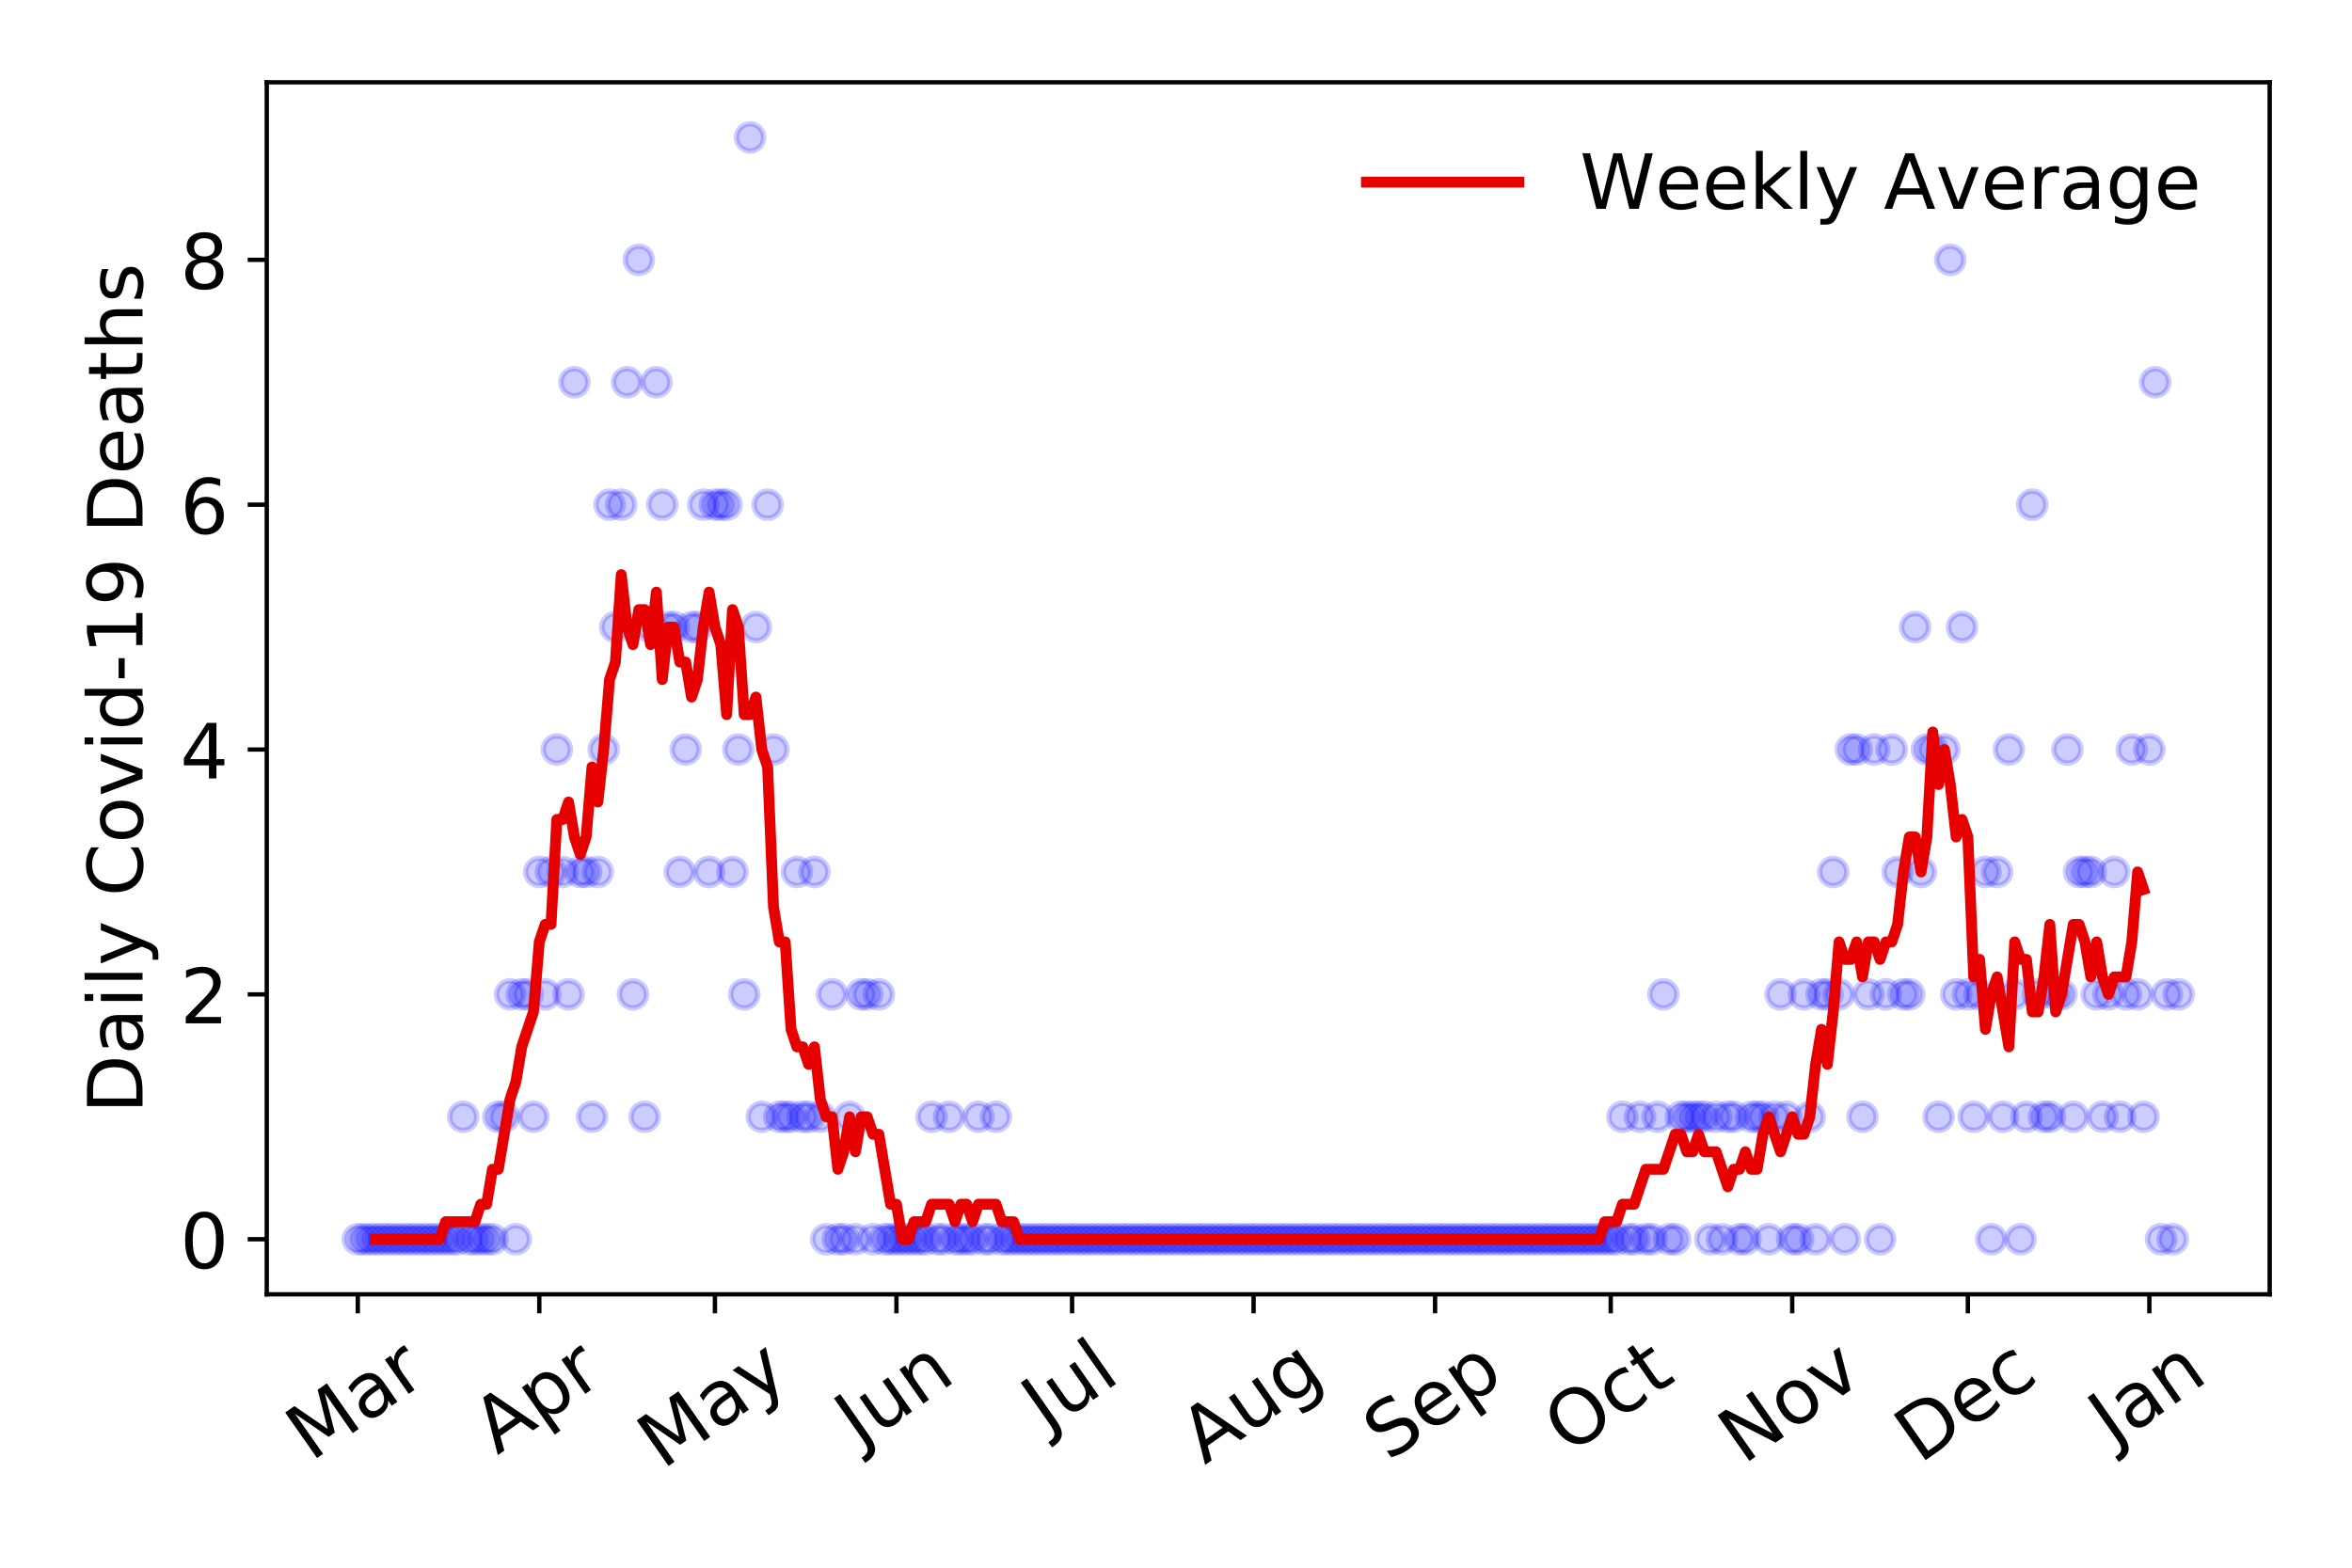 <?xml version="1.0" encoding="utf-8" standalone="no"?>
<!DOCTYPE svg PUBLIC "-//W3C//DTD SVG 1.1//EN"
  "http://www.w3.org/Graphics/SVG/1.1/DTD/svg11.dtd">
<!-- Created with matplotlib (https://matplotlib.org/) -->
<svg height="288pt" version="1.1" viewBox="0 0 432 288" width="432pt" xmlns="http://www.w3.org/2000/svg" xmlns:xlink="http://www.w3.org/1999/xlink">
 <defs>
  <style type="text/css">
*{stroke-linecap:butt;stroke-linejoin:round;}
  </style>
 </defs>
 <g id="figure_1">
  <g id="patch_1">
   <path d="M 0 288 
L 432 288 
L 432 0 
L 0 0 
z
" style="fill:#ffffff;"/>
  </g>
  <g id="axes_1">
   <g id="patch_2">
    <path d="M 48.995 237.778 
L 416.88 237.778 
L 416.88 15.12 
L 48.995 15.12 
z
" style="fill:#ffffff;"/>
   </g>
   <g id="matplotlib.axis_1">
    <g id="xtick_1">
     <g id="line2d_1">
      <defs>
       <path d="M 0 0 
L 0 3.5 
" id="m6f9c7cf8a9" style="stroke:#000000;stroke-width:0.8;"/>
      </defs>
      <g>
       <use style="stroke:#000000;stroke-width:0.8;" x="65.717" xlink:href="#m6f9c7cf8a9" y="237.778"/>
      </g>
     </g>
     <g id="text_1">
      <!-- Mar -->
      <defs>
       <path d="M 9.812 72.906 
L 24.516 72.906 
L 43.109 23.297 
L 61.812 72.906 
L 76.516 72.906 
L 76.516 0 
L 66.891 0 
L 66.891 64.016 
L 48.094 14.016 
L 38.188 14.016 
L 19.391 64.016 
L 19.391 0 
L 9.812 0 
z
" id="DejaVuSans-77"/>
       <path d="M 34.281 27.484 
Q 23.391 27.484 19.188 25 
Q 14.984 22.516 14.984 16.5 
Q 14.984 11.719 18.141 8.906 
Q 21.297 6.109 26.703 6.109 
Q 34.188 6.109 38.703 11.406 
Q 43.219 16.703 43.219 25.484 
L 43.219 27.484 
z
M 52.203 31.203 
L 52.203 0 
L 43.219 0 
L 43.219 8.297 
Q 40.141 3.328 35.547 0.953 
Q 30.953 -1.422 24.312 -1.422 
Q 15.922 -1.422 10.953 3.297 
Q 6 8.016 6 15.922 
Q 6 25.141 12.172 29.828 
Q 18.359 34.516 30.609 34.516 
L 43.219 34.516 
L 43.219 35.406 
Q 43.219 41.609 39.141 45 
Q 35.062 48.391 27.688 48.391 
Q 23 48.391 18.547 47.266 
Q 14.109 46.141 10.016 43.891 
L 10.016 52.203 
Q 14.938 54.109 19.578 55.047 
Q 24.219 56 28.609 56 
Q 40.484 56 46.344 49.844 
Q 52.203 43.703 52.203 31.203 
z
" id="DejaVuSans-97"/>
       <path d="M 41.109 46.297 
Q 39.594 47.172 37.812 47.578 
Q 36.031 48 33.891 48 
Q 26.266 48 22.188 43.047 
Q 18.109 38.094 18.109 28.812 
L 18.109 0 
L 9.078 0 
L 9.078 54.688 
L 18.109 54.688 
L 18.109 46.188 
Q 20.953 51.172 25.484 53.578 
Q 30.031 56 36.531 56 
Q 37.453 56 38.578 55.875 
Q 39.703 55.766 41.062 55.516 
z
" id="DejaVuSans-114"/>
      </defs>
      <g transform="translate(57.114 268.643)rotate(-35)scale(0.14 -0.14)">
       <use xlink:href="#DejaVuSans-77"/>
       <use x="86.279" xlink:href="#DejaVuSans-97"/>
       <use x="147.559" xlink:href="#DejaVuSans-114"/>
      </g>
     </g>
    </g>
    <g id="xtick_2">
     <g id="line2d_2">
      <g>
       <use style="stroke:#000000;stroke-width:0.8;" x="99.054" xlink:href="#m6f9c7cf8a9" y="237.778"/>
      </g>
     </g>
     <g id="text_2">
      <!-- Apr -->
      <defs>
       <path d="M 34.188 63.188 
L 20.797 26.906 
L 47.609 26.906 
z
M 28.609 72.906 
L 39.797 72.906 
L 67.578 0 
L 57.328 0 
L 50.688 18.703 
L 17.828 18.703 
L 11.188 0 
L 0.781 0 
z
" id="DejaVuSans-65"/>
       <path d="M 18.109 8.203 
L 18.109 -20.797 
L 9.078 -20.797 
L 9.078 54.688 
L 18.109 54.688 
L 18.109 46.391 
Q 20.953 51.266 25.266 53.625 
Q 29.594 56 35.594 56 
Q 45.562 56 51.781 48.094 
Q 58.016 40.188 58.016 27.297 
Q 58.016 14.406 51.781 6.484 
Q 45.562 -1.422 35.594 -1.422 
Q 29.594 -1.422 25.266 0.953 
Q 20.953 3.328 18.109 8.203 
z
M 48.688 27.297 
Q 48.688 37.203 44.609 42.844 
Q 40.531 48.484 33.406 48.484 
Q 26.266 48.484 22.188 42.844 
Q 18.109 37.203 18.109 27.297 
Q 18.109 17.391 22.188 11.75 
Q 26.266 6.109 33.406 6.109 
Q 40.531 6.109 44.609 11.75 
Q 48.688 17.391 48.688 27.297 
z
" id="DejaVuSans-112"/>
      </defs>
      <g transform="translate(91.349 267.384)rotate(-35)scale(0.14 -0.14)">
       <use xlink:href="#DejaVuSans-65"/>
       <use x="68.408" xlink:href="#DejaVuSans-112"/>
       <use x="131.885" xlink:href="#DejaVuSans-114"/>
      </g>
     </g>
    </g>
    <g id="xtick_3">
     <g id="line2d_3">
      <g>
       <use style="stroke:#000000;stroke-width:0.8;" x="131.315" xlink:href="#m6f9c7cf8a9" y="237.778"/>
      </g>
     </g>
     <g id="text_3">
      <!-- May -->
      <defs>
       <path d="M 32.172 -5.078 
Q 28.375 -14.844 24.75 -17.812 
Q 21.141 -20.797 15.094 -20.797 
L 7.906 -20.797 
L 7.906 -13.281 
L 13.188 -13.281 
Q 16.891 -13.281 18.938 -11.516 
Q 21 -9.766 23.484 -3.219 
L 25.094 0.875 
L 2.984 54.688 
L 12.5 54.688 
L 29.594 11.922 
L 46.688 54.688 
L 56.203 54.688 
z
" id="DejaVuSans-121"/>
      </defs>
      <g transform="translate(121.675 270.094)rotate(-35)scale(0.14 -0.14)">
       <use xlink:href="#DejaVuSans-77"/>
       <use x="86.279" xlink:href="#DejaVuSans-97"/>
       <use x="147.559" xlink:href="#DejaVuSans-121"/>
      </g>
     </g>
    </g>
    <g id="xtick_4">
     <g id="line2d_4">
      <g>
       <use style="stroke:#000000;stroke-width:0.8;" x="164.651" xlink:href="#m6f9c7cf8a9" y="237.778"/>
      </g>
     </g>
     <g id="text_4">
      <!-- Jun -->
      <defs>
       <path d="M 9.812 72.906 
L 19.672 72.906 
L 19.672 5.078 
Q 19.672 -8.109 14.672 -14.062 
Q 9.672 -20.016 -1.422 -20.016 
L -5.172 -20.016 
L -5.172 -11.719 
L -2.094 -11.719 
Q 4.438 -11.719 7.125 -8.047 
Q 9.812 -4.391 9.812 5.078 
z
" id="DejaVuSans-74"/>
       <path d="M 8.5 21.578 
L 8.5 54.688 
L 17.484 54.688 
L 17.484 21.922 
Q 17.484 14.156 20.5 10.266 
Q 23.531 6.391 29.594 6.391 
Q 36.859 6.391 41.078 11.031 
Q 45.312 15.672 45.312 23.688 
L 45.312 54.688 
L 54.297 54.688 
L 54.297 0 
L 45.312 0 
L 45.312 8.406 
Q 42.047 3.422 37.719 1 
Q 33.406 -1.422 27.688 -1.422 
Q 18.266 -1.422 13.375 4.438 
Q 8.5 10.297 8.5 21.578 
z
M 31.109 56 
z
" id="DejaVuSans-117"/>
       <path d="M 54.891 33.016 
L 54.891 0 
L 45.906 0 
L 45.906 32.719 
Q 45.906 40.484 42.875 44.328 
Q 39.844 48.188 33.797 48.188 
Q 26.516 48.188 22.312 43.547 
Q 18.109 38.922 18.109 30.906 
L 18.109 0 
L 9.078 0 
L 9.078 54.688 
L 18.109 54.688 
L 18.109 46.188 
Q 21.344 51.125 25.703 53.562 
Q 30.078 56 35.797 56 
Q 45.219 56 50.047 50.172 
Q 54.891 44.344 54.891 33.016 
z
" id="DejaVuSans-110"/>
      </defs>
      <g transform="translate(157.908 266.039)rotate(-35)scale(0.14 -0.14)">
       <use xlink:href="#DejaVuSans-74"/>
       <use x="29.492" xlink:href="#DejaVuSans-117"/>
       <use x="92.871" xlink:href="#DejaVuSans-110"/>
      </g>
     </g>
    </g>
    <g id="xtick_5">
     <g id="line2d_5">
      <g>
       <use style="stroke:#000000;stroke-width:0.8;" x="196.913" xlink:href="#m6f9c7cf8a9" y="237.778"/>
      </g>
     </g>
     <g id="text_5">
      <!-- Jul -->
      <defs>
       <path d="M 9.422 75.984 
L 18.406 75.984 
L 18.406 0 
L 9.422 0 
z
" id="DejaVuSans-108"/>
      </defs>
      <g transform="translate(192.21 263.181)rotate(-35)scale(0.14 -0.14)">
       <use xlink:href="#DejaVuSans-74"/>
       <use x="29.492" xlink:href="#DejaVuSans-117"/>
       <use x="92.871" xlink:href="#DejaVuSans-108"/>
      </g>
     </g>
    </g>
    <g id="xtick_6">
     <g id="line2d_6">
      <g>
       <use style="stroke:#000000;stroke-width:0.8;" x="230.249" xlink:href="#m6f9c7cf8a9" y="237.778"/>
      </g>
     </g>
     <g id="text_6">
      <!-- Aug -->
      <defs>
       <path d="M 45.406 27.984 
Q 45.406 37.75 41.375 43.109 
Q 37.359 48.484 30.078 48.484 
Q 22.859 48.484 18.828 43.109 
Q 14.797 37.75 14.797 27.984 
Q 14.797 18.266 18.828 12.891 
Q 22.859 7.516 30.078 7.516 
Q 37.359 7.516 41.375 12.891 
Q 45.406 18.266 45.406 27.984 
z
M 54.391 6.781 
Q 54.391 -7.172 48.188 -13.984 
Q 42 -20.797 29.203 -20.797 
Q 24.469 -20.797 20.266 -20.094 
Q 16.062 -19.391 12.109 -17.922 
L 12.109 -9.188 
Q 16.062 -11.328 19.922 -12.344 
Q 23.781 -13.375 27.781 -13.375 
Q 36.625 -13.375 41.016 -8.766 
Q 45.406 -4.156 45.406 5.172 
L 45.406 9.625 
Q 42.625 4.781 38.281 2.391 
Q 33.938 0 27.875 0 
Q 17.828 0 11.672 7.656 
Q 5.516 15.328 5.516 27.984 
Q 5.516 40.672 11.672 48.328 
Q 17.828 56 27.875 56 
Q 33.938 56 38.281 53.609 
Q 42.625 51.219 45.406 46.391 
L 45.406 54.688 
L 54.391 54.688 
z
" id="DejaVuSans-103"/>
      </defs>
      <g transform="translate(221.268 269.172)rotate(-35)scale(0.14 -0.14)">
       <use xlink:href="#DejaVuSans-65"/>
       <use x="68.408" xlink:href="#DejaVuSans-117"/>
       <use x="131.787" xlink:href="#DejaVuSans-103"/>
      </g>
     </g>
    </g>
    <g id="xtick_7">
     <g id="line2d_7">
      <g>
       <use style="stroke:#000000;stroke-width:0.8;" x="263.586" xlink:href="#m6f9c7cf8a9" y="237.778"/>
      </g>
     </g>
     <g id="text_7">
      <!-- Sep -->
      <defs>
       <path d="M 53.516 70.516 
L 53.516 60.891 
Q 47.906 63.578 42.922 64.891 
Q 37.938 66.219 33.297 66.219 
Q 25.25 66.219 20.875 63.094 
Q 16.5 59.969 16.5 54.203 
Q 16.5 49.359 19.406 46.891 
Q 22.312 44.438 30.422 42.922 
L 36.375 41.703 
Q 47.406 39.594 52.656 34.297 
Q 57.906 29 57.906 20.125 
Q 57.906 9.516 50.797 4.047 
Q 43.703 -1.422 29.984 -1.422 
Q 24.812 -1.422 18.969 -0.25 
Q 13.141 0.922 6.891 3.219 
L 6.891 13.375 
Q 12.891 10.016 18.656 8.297 
Q 24.422 6.594 29.984 6.594 
Q 38.422 6.594 43.016 9.906 
Q 47.609 13.234 47.609 19.391 
Q 47.609 24.75 44.312 27.781 
Q 41.016 30.812 33.5 32.328 
L 27.484 33.5 
Q 16.453 35.688 11.516 40.375 
Q 6.594 45.062 6.594 53.422 
Q 6.594 63.094 13.406 68.656 
Q 20.219 74.219 32.172 74.219 
Q 37.312 74.219 42.625 73.281 
Q 47.953 72.359 53.516 70.516 
z
" id="DejaVuSans-83"/>
       <path d="M 56.203 29.594 
L 56.203 25.203 
L 14.891 25.203 
Q 15.484 15.922 20.484 11.062 
Q 25.484 6.203 34.422 6.203 
Q 39.594 6.203 44.453 7.469 
Q 49.312 8.734 54.109 11.281 
L 54.109 2.781 
Q 49.266 0.734 44.188 -0.344 
Q 39.109 -1.422 33.891 -1.422 
Q 20.797 -1.422 13.156 6.188 
Q 5.516 13.812 5.516 26.812 
Q 5.516 40.234 12.766 48.109 
Q 20.016 56 32.328 56 
Q 43.359 56 49.781 48.891 
Q 56.203 41.797 56.203 29.594 
z
M 47.219 32.234 
Q 47.125 39.594 43.094 43.984 
Q 39.062 48.391 32.422 48.391 
Q 24.906 48.391 20.391 44.141 
Q 15.875 39.891 15.188 32.172 
z
" id="DejaVuSans-101"/>
      </defs>
      <g transform="translate(254.993 268.629)rotate(-35)scale(0.14 -0.14)">
       <use xlink:href="#DejaVuSans-83"/>
       <use x="63.477" xlink:href="#DejaVuSans-101"/>
       <use x="125" xlink:href="#DejaVuSans-112"/>
      </g>
     </g>
    </g>
    <g id="xtick_8">
     <g id="line2d_8">
      <g>
       <use style="stroke:#000000;stroke-width:0.8;" x="295.847" xlink:href="#m6f9c7cf8a9" y="237.778"/>
      </g>
     </g>
     <g id="text_8">
      <!-- Oct -->
      <defs>
       <path d="M 39.406 66.219 
Q 28.656 66.219 22.328 58.203 
Q 16.016 50.203 16.016 36.375 
Q 16.016 22.609 22.328 14.594 
Q 28.656 6.594 39.406 6.594 
Q 50.141 6.594 56.422 14.594 
Q 62.703 22.609 62.703 36.375 
Q 62.703 50.203 56.422 58.203 
Q 50.141 66.219 39.406 66.219 
z
M 39.406 74.219 
Q 54.734 74.219 63.906 63.938 
Q 73.094 53.656 73.094 36.375 
Q 73.094 19.141 63.906 8.859 
Q 54.734 -1.422 39.406 -1.422 
Q 24.031 -1.422 14.812 8.828 
Q 5.609 19.094 5.609 36.375 
Q 5.609 53.656 14.812 63.938 
Q 24.031 74.219 39.406 74.219 
z
" id="DejaVuSans-79"/>
       <path d="M 48.781 52.594 
L 48.781 44.188 
Q 44.969 46.297 41.141 47.344 
Q 37.312 48.391 33.406 48.391 
Q 24.656 48.391 19.812 42.844 
Q 14.984 37.312 14.984 27.297 
Q 14.984 17.281 19.812 11.734 
Q 24.656 6.203 33.406 6.203 
Q 37.312 6.203 41.141 7.25 
Q 44.969 8.297 48.781 10.406 
L 48.781 2.094 
Q 45.016 0.344 40.984 -0.531 
Q 36.969 -1.422 32.422 -1.422 
Q 20.062 -1.422 12.781 6.344 
Q 5.516 14.109 5.516 27.297 
Q 5.516 40.672 12.859 48.328 
Q 20.219 56 33.016 56 
Q 37.156 56 41.109 55.141 
Q 45.062 54.297 48.781 52.594 
z
" id="DejaVuSans-99"/>
       <path d="M 18.312 70.219 
L 18.312 54.688 
L 36.812 54.688 
L 36.812 47.703 
L 18.312 47.703 
L 18.312 18.016 
Q 18.312 11.328 20.141 9.422 
Q 21.969 7.516 27.594 7.516 
L 36.812 7.516 
L 36.812 0 
L 27.594 0 
Q 17.188 0 13.234 3.875 
Q 9.281 7.766 9.281 18.016 
L 9.281 47.703 
L 2.688 47.703 
L 2.688 54.688 
L 9.281 54.688 
L 9.281 70.219 
z
" id="DejaVuSans-116"/>
      </defs>
      <g transform="translate(288.148 267.377)rotate(-35)scale(0.14 -0.14)">
       <use xlink:href="#DejaVuSans-79"/>
       <use x="78.711" xlink:href="#DejaVuSans-99"/>
       <use x="133.691" xlink:href="#DejaVuSans-116"/>
      </g>
     </g>
    </g>
    <g id="xtick_9">
     <g id="line2d_9">
      <g>
       <use style="stroke:#000000;stroke-width:0.8;" x="329.183" xlink:href="#m6f9c7cf8a9" y="237.778"/>
      </g>
     </g>
     <g id="text_9">
      <!-- Nov -->
      <defs>
       <path d="M 9.812 72.906 
L 23.094 72.906 
L 55.422 11.922 
L 55.422 72.906 
L 64.984 72.906 
L 64.984 0 
L 51.703 0 
L 19.391 60.984 
L 19.391 0 
L 9.812 0 
z
" id="DejaVuSans-78"/>
       <path d="M 30.609 48.391 
Q 23.391 48.391 19.188 42.75 
Q 14.984 37.109 14.984 27.297 
Q 14.984 17.484 19.156 11.844 
Q 23.344 6.203 30.609 6.203 
Q 37.797 6.203 41.984 11.859 
Q 46.188 17.531 46.188 27.297 
Q 46.188 37.016 41.984 42.703 
Q 37.797 48.391 30.609 48.391 
z
M 30.609 56 
Q 42.328 56 49.016 48.375 
Q 55.719 40.766 55.719 27.297 
Q 55.719 13.875 49.016 6.219 
Q 42.328 -1.422 30.609 -1.422 
Q 18.844 -1.422 12.172 6.219 
Q 5.516 13.875 5.516 27.297 
Q 5.516 40.766 12.172 48.375 
Q 18.844 56 30.609 56 
z
" id="DejaVuSans-111"/>
       <path d="M 2.984 54.688 
L 12.5 54.688 
L 29.594 8.797 
L 46.688 54.688 
L 56.203 54.688 
L 35.688 0 
L 23.484 0 
z
" id="DejaVuSans-118"/>
      </defs>
      <g transform="translate(320.207 269.166)rotate(-35)scale(0.14 -0.14)">
       <use xlink:href="#DejaVuSans-78"/>
       <use x="74.805" xlink:href="#DejaVuSans-111"/>
       <use x="135.986" xlink:href="#DejaVuSans-118"/>
      </g>
     </g>
    </g>
    <g id="xtick_10">
     <g id="line2d_10">
      <g>
       <use style="stroke:#000000;stroke-width:0.8;" x="361.445" xlink:href="#m6f9c7cf8a9" y="237.778"/>
      </g>
     </g>
     <g id="text_10">
      <!-- Dec -->
      <defs>
       <path d="M 19.672 64.797 
L 19.672 8.109 
L 31.594 8.109 
Q 46.688 8.109 53.688 14.938 
Q 60.688 21.781 60.688 36.531 
Q 60.688 51.172 53.688 57.984 
Q 46.688 64.797 31.594 64.797 
z
M 9.812 72.906 
L 30.078 72.906 
Q 51.266 72.906 61.172 64.094 
Q 71.094 55.281 71.094 36.531 
Q 71.094 17.672 61.125 8.828 
Q 51.172 0 30.078 0 
L 9.812 0 
z
" id="DejaVuSans-68"/>
      </defs>
      <g transform="translate(352.564 269.032)rotate(-35)scale(0.14 -0.14)">
       <use xlink:href="#DejaVuSans-68"/>
       <use x="77.002" xlink:href="#DejaVuSans-101"/>
       <use x="138.525" xlink:href="#DejaVuSans-99"/>
      </g>
     </g>
    </g>
    <g id="xtick_11">
     <g id="line2d_11">
      <g>
       <use style="stroke:#000000;stroke-width:0.8;" x="394.781" xlink:href="#m6f9c7cf8a9" y="237.778"/>
      </g>
     </g>
     <g id="text_11">
      <!-- Jan -->
      <g transform="translate(388.157 265.871)rotate(-35)scale(0.14 -0.14)">
       <use xlink:href="#DejaVuSans-74"/>
       <use x="29.492" xlink:href="#DejaVuSans-97"/>
       <use x="90.771" xlink:href="#DejaVuSans-110"/>
      </g>
     </g>
    </g>
   </g>
   <g id="matplotlib.axis_2">
    <g id="ytick_1">
     <g id="line2d_12">
      <defs>
       <path d="M 0 0 
L -3.5 0 
" id="mb6d84b6839" style="stroke:#000000;stroke-width:0.8;"/>
      </defs>
      <g>
       <use style="stroke:#000000;stroke-width:0.8;" x="48.995" xlink:href="#mb6d84b6839" y="227.657"/>
      </g>
     </g>
     <g id="text_12">
      <!-- 0 -->
      <defs>
       <path d="M 31.781 66.406 
Q 24.172 66.406 20.328 58.906 
Q 16.5 51.422 16.5 36.375 
Q 16.5 21.391 20.328 13.891 
Q 24.172 6.391 31.781 6.391 
Q 39.453 6.391 43.281 13.891 
Q 47.125 21.391 47.125 36.375 
Q 47.125 51.422 43.281 58.906 
Q 39.453 66.406 31.781 66.406 
z
M 31.781 74.219 
Q 44.047 74.219 50.516 64.516 
Q 56.984 54.828 56.984 36.375 
Q 56.984 17.969 50.516 8.266 
Q 44.047 -1.422 31.781 -1.422 
Q 19.531 -1.422 13.062 8.266 
Q 6.594 17.969 6.594 36.375 
Q 6.594 54.828 13.062 64.516 
Q 19.531 74.219 31.781 74.219 
z
" id="DejaVuSans-48"/>
      </defs>
      <g transform="translate(33.087 232.976)scale(0.14 -0.14)">
       <use xlink:href="#DejaVuSans-48"/>
      </g>
     </g>
    </g>
    <g id="ytick_2">
     <g id="line2d_13">
      <g>
       <use style="stroke:#000000;stroke-width:0.8;" x="48.995" xlink:href="#mb6d84b6839" y="182.676"/>
      </g>
     </g>
     <g id="text_13">
      <!-- 2 -->
      <defs>
       <path d="M 19.188 8.297 
L 53.609 8.297 
L 53.609 0 
L 7.328 0 
L 7.328 8.297 
Q 12.938 14.109 22.625 23.891 
Q 32.328 33.688 34.812 36.531 
Q 39.547 41.844 41.422 45.531 
Q 43.312 49.219 43.312 52.781 
Q 43.312 58.594 39.234 62.25 
Q 35.156 65.922 28.609 65.922 
Q 23.969 65.922 18.812 64.312 
Q 13.672 62.703 7.812 59.422 
L 7.812 69.391 
Q 13.766 71.781 18.938 73 
Q 24.125 74.219 28.422 74.219 
Q 39.75 74.219 46.484 68.547 
Q 53.219 62.891 53.219 53.422 
Q 53.219 48.922 51.531 44.891 
Q 49.859 40.875 45.406 35.406 
Q 44.188 33.984 37.641 27.219 
Q 31.109 20.453 19.188 8.297 
z
" id="DejaVuSans-50"/>
      </defs>
      <g transform="translate(33.087 187.995)scale(0.14 -0.14)">
       <use xlink:href="#DejaVuSans-50"/>
      </g>
     </g>
    </g>
    <g id="ytick_3">
     <g id="line2d_14">
      <g>
       <use style="stroke:#000000;stroke-width:0.8;" x="48.995" xlink:href="#mb6d84b6839" y="137.694"/>
      </g>
     </g>
     <g id="text_14">
      <!-- 4 -->
      <defs>
       <path d="M 37.797 64.312 
L 12.891 25.391 
L 37.797 25.391 
z
M 35.203 72.906 
L 47.609 72.906 
L 47.609 25.391 
L 58.016 25.391 
L 58.016 17.188 
L 47.609 17.188 
L 47.609 0 
L 37.797 0 
L 37.797 17.188 
L 4.891 17.188 
L 4.891 26.703 
z
" id="DejaVuSans-52"/>
      </defs>
      <g transform="translate(33.087 143.013)scale(0.14 -0.14)">
       <use xlink:href="#DejaVuSans-52"/>
      </g>
     </g>
    </g>
    <g id="ytick_4">
     <g id="line2d_15">
      <g>
       <use style="stroke:#000000;stroke-width:0.8;" x="48.995" xlink:href="#mb6d84b6839" y="92.713"/>
      </g>
     </g>
     <g id="text_15">
      <!-- 6 -->
      <defs>
       <path d="M 33.016 40.375 
Q 26.375 40.375 22.484 35.828 
Q 18.609 31.297 18.609 23.391 
Q 18.609 15.531 22.484 10.953 
Q 26.375 6.391 33.016 6.391 
Q 39.656 6.391 43.531 10.953 
Q 47.406 15.531 47.406 23.391 
Q 47.406 31.297 43.531 35.828 
Q 39.656 40.375 33.016 40.375 
z
M 52.594 71.297 
L 52.594 62.312 
Q 48.875 64.062 45.094 64.984 
Q 41.312 65.922 37.594 65.922 
Q 27.828 65.922 22.672 59.328 
Q 17.531 52.734 16.797 39.406 
Q 19.672 43.656 24.016 45.922 
Q 28.375 48.188 33.594 48.188 
Q 44.578 48.188 50.953 41.516 
Q 57.328 34.859 57.328 23.391 
Q 57.328 12.156 50.688 5.359 
Q 44.047 -1.422 33.016 -1.422 
Q 20.359 -1.422 13.672 8.266 
Q 6.984 17.969 6.984 36.375 
Q 6.984 53.656 15.188 63.938 
Q 23.391 74.219 37.203 74.219 
Q 40.922 74.219 44.703 73.484 
Q 48.484 72.75 52.594 71.297 
z
" id="DejaVuSans-54"/>
      </defs>
      <g transform="translate(33.087 98.032)scale(0.14 -0.14)">
       <use xlink:href="#DejaVuSans-54"/>
      </g>
     </g>
    </g>
    <g id="ytick_5">
     <g id="line2d_16">
      <g>
       <use style="stroke:#000000;stroke-width:0.8;" x="48.995" xlink:href="#mb6d84b6839" y="47.732"/>
      </g>
     </g>
     <g id="text_16">
      <!-- 8 -->
      <defs>
       <path d="M 31.781 34.625 
Q 24.75 34.625 20.719 30.859 
Q 16.703 27.094 16.703 20.516 
Q 16.703 13.922 20.719 10.156 
Q 24.75 6.391 31.781 6.391 
Q 38.812 6.391 42.859 10.172 
Q 46.922 13.969 46.922 20.516 
Q 46.922 27.094 42.891 30.859 
Q 38.875 34.625 31.781 34.625 
z
M 21.922 38.812 
Q 15.578 40.375 12.031 44.719 
Q 8.5 49.078 8.5 55.328 
Q 8.5 64.062 14.719 69.141 
Q 20.953 74.219 31.781 74.219 
Q 42.672 74.219 48.875 69.141 
Q 55.078 64.062 55.078 55.328 
Q 55.078 49.078 51.531 44.719 
Q 48 40.375 41.703 38.812 
Q 48.828 37.156 52.797 32.312 
Q 56.781 27.484 56.781 20.516 
Q 56.781 9.906 50.312 4.234 
Q 43.844 -1.422 31.781 -1.422 
Q 19.734 -1.422 13.25 4.234 
Q 6.781 9.906 6.781 20.516 
Q 6.781 27.484 10.781 32.312 
Q 14.797 37.156 21.922 38.812 
z
M 18.312 54.391 
Q 18.312 48.734 21.844 45.562 
Q 25.391 42.391 31.781 42.391 
Q 38.141 42.391 41.719 45.562 
Q 45.312 48.734 45.312 54.391 
Q 45.312 60.062 41.719 63.234 
Q 38.141 66.406 31.781 66.406 
Q 25.391 66.406 21.844 63.234 
Q 18.312 60.062 18.312 54.391 
z
" id="DejaVuSans-56"/>
      </defs>
      <g transform="translate(33.087 53.05)scale(0.14 -0.14)">
       <use xlink:href="#DejaVuSans-56"/>
      </g>
     </g>
    </g>
    <g id="text_17">
     <!-- Daily Covid-19 Deaths -->
     <defs>
      <path d="M 9.422 54.688 
L 18.406 54.688 
L 18.406 0 
L 9.422 0 
z
M 9.422 75.984 
L 18.406 75.984 
L 18.406 64.594 
L 9.422 64.594 
z
" id="DejaVuSans-105"/>
      <path id="DejaVuSans-32"/>
      <path d="M 64.406 67.281 
L 64.406 56.891 
Q 59.422 61.531 53.781 63.812 
Q 48.141 66.109 41.797 66.109 
Q 29.297 66.109 22.656 58.469 
Q 16.016 50.828 16.016 36.375 
Q 16.016 21.969 22.656 14.328 
Q 29.297 6.688 41.797 6.688 
Q 48.141 6.688 53.781 8.984 
Q 59.422 11.281 64.406 15.922 
L 64.406 5.609 
Q 59.234 2.094 53.438 0.328 
Q 47.656 -1.422 41.219 -1.422 
Q 24.656 -1.422 15.125 8.703 
Q 5.609 18.844 5.609 36.375 
Q 5.609 53.953 15.125 64.078 
Q 24.656 74.219 41.219 74.219 
Q 47.75 74.219 53.531 72.484 
Q 59.328 70.75 64.406 67.281 
z
" id="DejaVuSans-67"/>
      <path d="M 45.406 46.391 
L 45.406 75.984 
L 54.391 75.984 
L 54.391 0 
L 45.406 0 
L 45.406 8.203 
Q 42.578 3.328 38.25 0.953 
Q 33.938 -1.422 27.875 -1.422 
Q 17.969 -1.422 11.734 6.484 
Q 5.516 14.406 5.516 27.297 
Q 5.516 40.188 11.734 48.094 
Q 17.969 56 27.875 56 
Q 33.938 56 38.25 53.625 
Q 42.578 51.266 45.406 46.391 
z
M 14.797 27.297 
Q 14.797 17.391 18.875 11.75 
Q 22.953 6.109 30.078 6.109 
Q 37.203 6.109 41.297 11.75 
Q 45.406 17.391 45.406 27.297 
Q 45.406 37.203 41.297 42.844 
Q 37.203 48.484 30.078 48.484 
Q 22.953 48.484 18.875 42.844 
Q 14.797 37.203 14.797 27.297 
z
" id="DejaVuSans-100"/>
      <path d="M 4.891 31.391 
L 31.203 31.391 
L 31.203 23.391 
L 4.891 23.391 
z
" id="DejaVuSans-45"/>
      <path d="M 12.406 8.297 
L 28.516 8.297 
L 28.516 63.922 
L 10.984 60.406 
L 10.984 69.391 
L 28.422 72.906 
L 38.281 72.906 
L 38.281 8.297 
L 54.391 8.297 
L 54.391 0 
L 12.406 0 
z
" id="DejaVuSans-49"/>
      <path d="M 10.984 1.516 
L 10.984 10.5 
Q 14.703 8.734 18.5 7.812 
Q 22.312 6.891 25.984 6.891 
Q 35.75 6.891 40.891 13.453 
Q 46.047 20.016 46.781 33.406 
Q 43.953 29.203 39.594 26.953 
Q 35.25 24.703 29.984 24.703 
Q 19.047 24.703 12.672 31.312 
Q 6.297 37.938 6.297 49.422 
Q 6.297 60.641 12.938 67.422 
Q 19.578 74.219 30.609 74.219 
Q 43.266 74.219 49.922 64.516 
Q 56.594 54.828 56.594 36.375 
Q 56.594 19.141 48.406 8.859 
Q 40.234 -1.422 26.422 -1.422 
Q 22.703 -1.422 18.891 -0.688 
Q 15.094 0.047 10.984 1.516 
z
M 30.609 32.422 
Q 37.25 32.422 41.125 36.953 
Q 45.016 41.5 45.016 49.422 
Q 45.016 57.281 41.125 61.844 
Q 37.25 66.406 30.609 66.406 
Q 23.969 66.406 20.094 61.844 
Q 16.219 57.281 16.219 49.422 
Q 16.219 41.5 20.094 36.953 
Q 23.969 32.422 30.609 32.422 
z
" id="DejaVuSans-57"/>
      <path d="M 54.891 33.016 
L 54.891 0 
L 45.906 0 
L 45.906 32.719 
Q 45.906 40.484 42.875 44.328 
Q 39.844 48.188 33.797 48.188 
Q 26.516 48.188 22.312 43.547 
Q 18.109 38.922 18.109 30.906 
L 18.109 0 
L 9.078 0 
L 9.078 75.984 
L 18.109 75.984 
L 18.109 46.188 
Q 21.344 51.125 25.703 53.562 
Q 30.078 56 35.797 56 
Q 45.219 56 50.047 50.172 
Q 54.891 44.344 54.891 33.016 
z
" id="DejaVuSans-104"/>
      <path d="M 44.281 53.078 
L 44.281 44.578 
Q 40.484 46.531 36.375 47.5 
Q 32.281 48.484 27.875 48.484 
Q 21.188 48.484 17.844 46.438 
Q 14.5 44.391 14.5 40.281 
Q 14.5 37.156 16.891 35.375 
Q 19.281 33.594 26.516 31.984 
L 29.594 31.297 
Q 39.156 29.25 43.188 25.516 
Q 47.219 21.781 47.219 15.094 
Q 47.219 7.469 41.188 3.016 
Q 35.156 -1.422 24.609 -1.422 
Q 20.219 -1.422 15.453 -0.562 
Q 10.688 0.297 5.422 2 
L 5.422 11.281 
Q 10.406 8.688 15.234 7.391 
Q 20.062 6.109 24.812 6.109 
Q 31.156 6.109 34.562 8.281 
Q 37.984 10.453 37.984 14.406 
Q 37.984 18.062 35.516 20.016 
Q 33.062 21.969 24.703 23.781 
L 21.578 24.516 
Q 13.234 26.266 9.516 29.906 
Q 5.812 33.547 5.812 39.891 
Q 5.812 47.609 11.281 51.797 
Q 16.75 56 26.812 56 
Q 31.781 56 36.172 55.266 
Q 40.578 54.547 44.281 53.078 
z
" id="DejaVuSans-115"/>
     </defs>
     <g transform="translate(26.176 204.56)rotate(-90)scale(0.14 -0.14)">
      <use xlink:href="#DejaVuSans-68"/>
      <use x="77.002" xlink:href="#DejaVuSans-97"/>
      <use x="138.281" xlink:href="#DejaVuSans-105"/>
      <use x="166.064" xlink:href="#DejaVuSans-108"/>
      <use x="193.848" xlink:href="#DejaVuSans-121"/>
      <use x="253.027" xlink:href="#DejaVuSans-32"/>
      <use x="284.814" xlink:href="#DejaVuSans-67"/>
      <use x="354.639" xlink:href="#DejaVuSans-111"/>
      <use x="415.82" xlink:href="#DejaVuSans-118"/>
      <use x="475" xlink:href="#DejaVuSans-105"/>
      <use x="502.783" xlink:href="#DejaVuSans-100"/>
      <use x="566.26" xlink:href="#DejaVuSans-45"/>
      <use x="602.344" xlink:href="#DejaVuSans-49"/>
      <use x="665.967" xlink:href="#DejaVuSans-57"/>
      <use x="729.59" xlink:href="#DejaVuSans-32"/>
      <use x="761.377" xlink:href="#DejaVuSans-68"/>
      <use x="838.379" xlink:href="#DejaVuSans-101"/>
      <use x="899.902" xlink:href="#DejaVuSans-97"/>
      <use x="961.182" xlink:href="#DejaVuSans-116"/>
      <use x="1000.391" xlink:href="#DejaVuSans-104"/>
      <use x="1063.77" xlink:href="#DejaVuSans-115"/>
     </g>
    </g>
   </g>
   <g id="line2d_17">
    <defs>
     <path d="M 0 2.5 
C 0.663 2.5 1.299 2.237 1.768 1.768 
C 2.237 1.299 2.5 0.663 2.5 0 
C 2.5 -0.663 2.237 -1.299 1.768 -1.768 
C 1.299 -2.237 0.663 -2.5 0 -2.5 
C -0.663 -2.5 -1.299 -2.237 -1.768 -1.768 
C -2.237 -1.299 -2.5 -0.663 -2.5 0 
C -2.5 0.663 -2.237 1.299 -1.768 1.768 
C -1.299 2.237 -0.663 2.5 0 2.5 
z
" id="ma182af4512" style="stroke:#0000ff;stroke-opacity:0.2;"/>
    </defs>
    <g clip-path="url(#p9972dbd9a5)">
     <use style="fill:#0000ff;fill-opacity:0.2;stroke:#0000ff;stroke-opacity:0.2;" x="65.717" xlink:href="#ma182af4512" y="227.657"/>
     <use style="fill:#0000ff;fill-opacity:0.2;stroke:#0000ff;stroke-opacity:0.2;" x="66.792" xlink:href="#ma182af4512" y="227.657"/>
     <use style="fill:#0000ff;fill-opacity:0.2;stroke:#0000ff;stroke-opacity:0.2;" x="67.868" xlink:href="#ma182af4512" y="227.657"/>
     <use style="fill:#0000ff;fill-opacity:0.2;stroke:#0000ff;stroke-opacity:0.2;" x="68.943" xlink:href="#ma182af4512" y="227.657"/>
     <use style="fill:#0000ff;fill-opacity:0.2;stroke:#0000ff;stroke-opacity:0.2;" x="70.019" xlink:href="#ma182af4512" y="227.657"/>
     <use style="fill:#0000ff;fill-opacity:0.2;stroke:#0000ff;stroke-opacity:0.2;" x="71.094" xlink:href="#ma182af4512" y="227.657"/>
     <use style="fill:#0000ff;fill-opacity:0.2;stroke:#0000ff;stroke-opacity:0.2;" x="72.169" xlink:href="#ma182af4512" y="227.657"/>
     <use style="fill:#0000ff;fill-opacity:0.2;stroke:#0000ff;stroke-opacity:0.2;" x="73.245" xlink:href="#ma182af4512" y="227.657"/>
     <use style="fill:#0000ff;fill-opacity:0.2;stroke:#0000ff;stroke-opacity:0.2;" x="74.32" xlink:href="#ma182af4512" y="227.657"/>
     <use style="fill:#0000ff;fill-opacity:0.2;stroke:#0000ff;stroke-opacity:0.2;" x="75.395" xlink:href="#ma182af4512" y="227.657"/>
     <use style="fill:#0000ff;fill-opacity:0.2;stroke:#0000ff;stroke-opacity:0.2;" x="76.471" xlink:href="#ma182af4512" y="227.657"/>
     <use style="fill:#0000ff;fill-opacity:0.2;stroke:#0000ff;stroke-opacity:0.2;" x="77.546" xlink:href="#ma182af4512" y="227.657"/>
     <use style="fill:#0000ff;fill-opacity:0.2;stroke:#0000ff;stroke-opacity:0.2;" x="78.622" xlink:href="#ma182af4512" y="227.657"/>
     <use style="fill:#0000ff;fill-opacity:0.2;stroke:#0000ff;stroke-opacity:0.2;" x="79.697" xlink:href="#ma182af4512" y="227.657"/>
     <use style="fill:#0000ff;fill-opacity:0.2;stroke:#0000ff;stroke-opacity:0.2;" x="80.772" xlink:href="#ma182af4512" y="227.657"/>
     <use style="fill:#0000ff;fill-opacity:0.2;stroke:#0000ff;stroke-opacity:0.2;" x="81.848" xlink:href="#ma182af4512" y="227.657"/>
     <use style="fill:#0000ff;fill-opacity:0.2;stroke:#0000ff;stroke-opacity:0.2;" x="82.923" xlink:href="#ma182af4512" y="227.657"/>
     <use style="fill:#0000ff;fill-opacity:0.2;stroke:#0000ff;stroke-opacity:0.2;" x="83.998" xlink:href="#ma182af4512" y="227.657"/>
     <use style="fill:#0000ff;fill-opacity:0.2;stroke:#0000ff;stroke-opacity:0.2;" x="85.074" xlink:href="#ma182af4512" y="205.167"/>
     <use style="fill:#0000ff;fill-opacity:0.2;stroke:#0000ff;stroke-opacity:0.2;" x="86.149" xlink:href="#ma182af4512" y="227.657"/>
     <use style="fill:#0000ff;fill-opacity:0.2;stroke:#0000ff;stroke-opacity:0.2;" x="87.224" xlink:href="#ma182af4512" y="227.657"/>
     <use style="fill:#0000ff;fill-opacity:0.2;stroke:#0000ff;stroke-opacity:0.2;" x="88.3" xlink:href="#ma182af4512" y="227.657"/>
     <use style="fill:#0000ff;fill-opacity:0.2;stroke:#0000ff;stroke-opacity:0.2;" x="89.375" xlink:href="#ma182af4512" y="227.657"/>
     <use style="fill:#0000ff;fill-opacity:0.2;stroke:#0000ff;stroke-opacity:0.2;" x="90.451" xlink:href="#ma182af4512" y="227.657"/>
     <use style="fill:#0000ff;fill-opacity:0.2;stroke:#0000ff;stroke-opacity:0.2;" x="91.526" xlink:href="#ma182af4512" y="205.167"/>
     <use style="fill:#0000ff;fill-opacity:0.2;stroke:#0000ff;stroke-opacity:0.2;" x="92.601" xlink:href="#ma182af4512" y="205.167"/>
     <use style="fill:#0000ff;fill-opacity:0.2;stroke:#0000ff;stroke-opacity:0.2;" x="93.677" xlink:href="#ma182af4512" y="182.676"/>
     <use style="fill:#0000ff;fill-opacity:0.2;stroke:#0000ff;stroke-opacity:0.2;" x="94.752" xlink:href="#ma182af4512" y="227.657"/>
     <use style="fill:#0000ff;fill-opacity:0.2;stroke:#0000ff;stroke-opacity:0.2;" x="95.827" xlink:href="#ma182af4512" y="182.676"/>
     <use style="fill:#0000ff;fill-opacity:0.2;stroke:#0000ff;stroke-opacity:0.2;" x="96.903" xlink:href="#ma182af4512" y="182.676"/>
     <use style="fill:#0000ff;fill-opacity:0.2;stroke:#0000ff;stroke-opacity:0.2;" x="97.978" xlink:href="#ma182af4512" y="205.167"/>
     <use style="fill:#0000ff;fill-opacity:0.2;stroke:#0000ff;stroke-opacity:0.2;" x="99.054" xlink:href="#ma182af4512" y="160.185"/>
     <use style="fill:#0000ff;fill-opacity:0.2;stroke:#0000ff;stroke-opacity:0.2;" x="100.129" xlink:href="#ma182af4512" y="182.676"/>
     <use style="fill:#0000ff;fill-opacity:0.2;stroke:#0000ff;stroke-opacity:0.2;" x="101.204" xlink:href="#ma182af4512" y="160.185"/>
     <use style="fill:#0000ff;fill-opacity:0.2;stroke:#0000ff;stroke-opacity:0.2;" x="102.28" xlink:href="#ma182af4512" y="137.694"/>
     <use style="fill:#0000ff;fill-opacity:0.2;stroke:#0000ff;stroke-opacity:0.2;" x="103.355" xlink:href="#ma182af4512" y="160.185"/>
     <use style="fill:#0000ff;fill-opacity:0.2;stroke:#0000ff;stroke-opacity:0.2;" x="104.43" xlink:href="#ma182af4512" y="182.676"/>
     <use style="fill:#0000ff;fill-opacity:0.2;stroke:#0000ff;stroke-opacity:0.2;" x="105.506" xlink:href="#ma182af4512" y="70.222"/>
     <use style="fill:#0000ff;fill-opacity:0.2;stroke:#0000ff;stroke-opacity:0.2;" x="106.581" xlink:href="#ma182af4512" y="160.185"/>
     <use style="fill:#0000ff;fill-opacity:0.2;stroke:#0000ff;stroke-opacity:0.2;" x="107.657" xlink:href="#ma182af4512" y="160.185"/>
     <use style="fill:#0000ff;fill-opacity:0.2;stroke:#0000ff;stroke-opacity:0.2;" x="108.732" xlink:href="#ma182af4512" y="205.167"/>
     <use style="fill:#0000ff;fill-opacity:0.2;stroke:#0000ff;stroke-opacity:0.2;" x="109.807" xlink:href="#ma182af4512" y="160.185"/>
     <use style="fill:#0000ff;fill-opacity:0.2;stroke:#0000ff;stroke-opacity:0.2;" x="110.883" xlink:href="#ma182af4512" y="137.694"/>
     <use style="fill:#0000ff;fill-opacity:0.2;stroke:#0000ff;stroke-opacity:0.2;" x="111.958" xlink:href="#ma182af4512" y="92.713"/>
     <use style="fill:#0000ff;fill-opacity:0.2;stroke:#0000ff;stroke-opacity:0.2;" x="113.033" xlink:href="#ma182af4512" y="115.204"/>
     <use style="fill:#0000ff;fill-opacity:0.2;stroke:#0000ff;stroke-opacity:0.2;" x="114.109" xlink:href="#ma182af4512" y="92.713"/>
     <use style="fill:#0000ff;fill-opacity:0.2;stroke:#0000ff;stroke-opacity:0.2;" x="115.184" xlink:href="#ma182af4512" y="70.222"/>
     <use style="fill:#0000ff;fill-opacity:0.2;stroke:#0000ff;stroke-opacity:0.2;" x="116.26" xlink:href="#ma182af4512" y="182.676"/>
     <use style="fill:#0000ff;fill-opacity:0.2;stroke:#0000ff;stroke-opacity:0.2;" x="117.335" xlink:href="#ma182af4512" y="47.732"/>
     <use style="fill:#0000ff;fill-opacity:0.2;stroke:#0000ff;stroke-opacity:0.2;" x="118.41" xlink:href="#ma182af4512" y="205.167"/>
     <use style="fill:#0000ff;fill-opacity:0.2;stroke:#0000ff;stroke-opacity:0.2;" x="119.486" xlink:href="#ma182af4512" y="115.204"/>
     <use style="fill:#0000ff;fill-opacity:0.2;stroke:#0000ff;stroke-opacity:0.2;" x="120.561" xlink:href="#ma182af4512" y="70.222"/>
     <use style="fill:#0000ff;fill-opacity:0.2;stroke:#0000ff;stroke-opacity:0.2;" x="121.636" xlink:href="#ma182af4512" y="92.713"/>
     <use style="fill:#0000ff;fill-opacity:0.2;stroke:#0000ff;stroke-opacity:0.2;" x="122.712" xlink:href="#ma182af4512" y="115.204"/>
     <use style="fill:#0000ff;fill-opacity:0.2;stroke:#0000ff;stroke-opacity:0.2;" x="123.787" xlink:href="#ma182af4512" y="115.204"/>
     <use style="fill:#0000ff;fill-opacity:0.2;stroke:#0000ff;stroke-opacity:0.2;" x="124.863" xlink:href="#ma182af4512" y="160.185"/>
     <use style="fill:#0000ff;fill-opacity:0.2;stroke:#0000ff;stroke-opacity:0.2;" x="125.938" xlink:href="#ma182af4512" y="137.694"/>
     <use style="fill:#0000ff;fill-opacity:0.2;stroke:#0000ff;stroke-opacity:0.2;" x="127.013" xlink:href="#ma182af4512" y="115.204"/>
     <use style="fill:#0000ff;fill-opacity:0.2;stroke:#0000ff;stroke-opacity:0.2;" x="128.089" xlink:href="#ma182af4512" y="115.204"/>
     <use style="fill:#0000ff;fill-opacity:0.2;stroke:#0000ff;stroke-opacity:0.2;" x="129.164" xlink:href="#ma182af4512" y="92.713"/>
     <use style="fill:#0000ff;fill-opacity:0.2;stroke:#0000ff;stroke-opacity:0.2;" x="130.239" xlink:href="#ma182af4512" y="160.185"/>
     <use style="fill:#0000ff;fill-opacity:0.2;stroke:#0000ff;stroke-opacity:0.2;" x="131.315" xlink:href="#ma182af4512" y="92.713"/>
     <use style="fill:#0000ff;fill-opacity:0.2;stroke:#0000ff;stroke-opacity:0.2;" x="132.39" xlink:href="#ma182af4512" y="92.713"/>
     <use style="fill:#0000ff;fill-opacity:0.2;stroke:#0000ff;stroke-opacity:0.2;" x="133.466" xlink:href="#ma182af4512" y="92.713"/>
     <use style="fill:#0000ff;fill-opacity:0.2;stroke:#0000ff;stroke-opacity:0.2;" x="134.541" xlink:href="#ma182af4512" y="160.185"/>
     <use style="fill:#0000ff;fill-opacity:0.2;stroke:#0000ff;stroke-opacity:0.2;" x="135.616" xlink:href="#ma182af4512" y="137.694"/>
     <use style="fill:#0000ff;fill-opacity:0.2;stroke:#0000ff;stroke-opacity:0.2;" x="136.692" xlink:href="#ma182af4512" y="182.676"/>
     <use style="fill:#0000ff;fill-opacity:0.2;stroke:#0000ff;stroke-opacity:0.2;" x="137.767" xlink:href="#ma182af4512" y="25.241"/>
     <use style="fill:#0000ff;fill-opacity:0.2;stroke:#0000ff;stroke-opacity:0.2;" x="138.842" xlink:href="#ma182af4512" y="115.204"/>
     <use style="fill:#0000ff;fill-opacity:0.2;stroke:#0000ff;stroke-opacity:0.2;" x="139.918" xlink:href="#ma182af4512" y="205.167"/>
     <use style="fill:#0000ff;fill-opacity:0.2;stroke:#0000ff;stroke-opacity:0.2;" x="140.993" xlink:href="#ma182af4512" y="92.713"/>
     <use style="fill:#0000ff;fill-opacity:0.2;stroke:#0000ff;stroke-opacity:0.2;" x="142.069" xlink:href="#ma182af4512" y="137.694"/>
     <use style="fill:#0000ff;fill-opacity:0.2;stroke:#0000ff;stroke-opacity:0.2;" x="143.144" xlink:href="#ma182af4512" y="205.167"/>
     <use style="fill:#0000ff;fill-opacity:0.2;stroke:#0000ff;stroke-opacity:0.2;" x="144.219" xlink:href="#ma182af4512" y="205.167"/>
     <use style="fill:#0000ff;fill-opacity:0.2;stroke:#0000ff;stroke-opacity:0.2;" x="145.295" xlink:href="#ma182af4512" y="205.167"/>
     <use style="fill:#0000ff;fill-opacity:0.2;stroke:#0000ff;stroke-opacity:0.2;" x="146.37" xlink:href="#ma182af4512" y="160.185"/>
     <use style="fill:#0000ff;fill-opacity:0.2;stroke:#0000ff;stroke-opacity:0.2;" x="147.445" xlink:href="#ma182af4512" y="205.167"/>
     <use style="fill:#0000ff;fill-opacity:0.2;stroke:#0000ff;stroke-opacity:0.2;" x="148.521" xlink:href="#ma182af4512" y="205.167"/>
     <use style="fill:#0000ff;fill-opacity:0.2;stroke:#0000ff;stroke-opacity:0.2;" x="149.596" xlink:href="#ma182af4512" y="160.185"/>
     <use style="fill:#0000ff;fill-opacity:0.2;stroke:#0000ff;stroke-opacity:0.2;" x="150.671" xlink:href="#ma182af4512" y="205.167"/>
     <use style="fill:#0000ff;fill-opacity:0.2;stroke:#0000ff;stroke-opacity:0.2;" x="151.747" xlink:href="#ma182af4512" y="227.657"/>
     <use style="fill:#0000ff;fill-opacity:0.2;stroke:#0000ff;stroke-opacity:0.2;" x="152.822" xlink:href="#ma182af4512" y="182.676"/>
     <use style="fill:#0000ff;fill-opacity:0.2;stroke:#0000ff;stroke-opacity:0.2;" x="153.898" xlink:href="#ma182af4512" y="227.657"/>
     <use style="fill:#0000ff;fill-opacity:0.2;stroke:#0000ff;stroke-opacity:0.2;" x="154.973" xlink:href="#ma182af4512" y="227.657"/>
     <use style="fill:#0000ff;fill-opacity:0.2;stroke:#0000ff;stroke-opacity:0.2;" x="156.048" xlink:href="#ma182af4512" y="205.167"/>
     <use style="fill:#0000ff;fill-opacity:0.2;stroke:#0000ff;stroke-opacity:0.2;" x="157.124" xlink:href="#ma182af4512" y="227.657"/>
     <use style="fill:#0000ff;fill-opacity:0.2;stroke:#0000ff;stroke-opacity:0.2;" x="158.199" xlink:href="#ma182af4512" y="182.676"/>
     <use style="fill:#0000ff;fill-opacity:0.2;stroke:#0000ff;stroke-opacity:0.2;" x="159.274" xlink:href="#ma182af4512" y="182.676"/>
     <use style="fill:#0000ff;fill-opacity:0.2;stroke:#0000ff;stroke-opacity:0.2;" x="160.35" xlink:href="#ma182af4512" y="227.657"/>
     <use style="fill:#0000ff;fill-opacity:0.2;stroke:#0000ff;stroke-opacity:0.2;" x="161.425" xlink:href="#ma182af4512" y="182.676"/>
     <use style="fill:#0000ff;fill-opacity:0.2;stroke:#0000ff;stroke-opacity:0.2;" x="162.501" xlink:href="#ma182af4512" y="227.657"/>
     <use style="fill:#0000ff;fill-opacity:0.2;stroke:#0000ff;stroke-opacity:0.2;" x="163.576" xlink:href="#ma182af4512" y="227.657"/>
     <use style="fill:#0000ff;fill-opacity:0.2;stroke:#0000ff;stroke-opacity:0.2;" x="164.651" xlink:href="#ma182af4512" y="227.657"/>
     <use style="fill:#0000ff;fill-opacity:0.2;stroke:#0000ff;stroke-opacity:0.2;" x="165.727" xlink:href="#ma182af4512" y="227.657"/>
     <use style="fill:#0000ff;fill-opacity:0.2;stroke:#0000ff;stroke-opacity:0.2;" x="166.802" xlink:href="#ma182af4512" y="227.657"/>
     <use style="fill:#0000ff;fill-opacity:0.2;stroke:#0000ff;stroke-opacity:0.2;" x="167.877" xlink:href="#ma182af4512" y="227.657"/>
     <use style="fill:#0000ff;fill-opacity:0.2;stroke:#0000ff;stroke-opacity:0.2;" x="168.953" xlink:href="#ma182af4512" y="227.657"/>
     <use style="fill:#0000ff;fill-opacity:0.2;stroke:#0000ff;stroke-opacity:0.2;" x="170.028" xlink:href="#ma182af4512" y="227.657"/>
     <use style="fill:#0000ff;fill-opacity:0.2;stroke:#0000ff;stroke-opacity:0.2;" x="171.104" xlink:href="#ma182af4512" y="205.167"/>
     <use style="fill:#0000ff;fill-opacity:0.2;stroke:#0000ff;stroke-opacity:0.2;" x="172.179" xlink:href="#ma182af4512" y="227.657"/>
     <use style="fill:#0000ff;fill-opacity:0.2;stroke:#0000ff;stroke-opacity:0.2;" x="173.254" xlink:href="#ma182af4512" y="227.657"/>
     <use style="fill:#0000ff;fill-opacity:0.2;stroke:#0000ff;stroke-opacity:0.2;" x="174.33" xlink:href="#ma182af4512" y="205.167"/>
     <use style="fill:#0000ff;fill-opacity:0.2;stroke:#0000ff;stroke-opacity:0.2;" x="175.405" xlink:href="#ma182af4512" y="227.657"/>
     <use style="fill:#0000ff;fill-opacity:0.2;stroke:#0000ff;stroke-opacity:0.2;" x="176.48" xlink:href="#ma182af4512" y="227.657"/>
     <use style="fill:#0000ff;fill-opacity:0.2;stroke:#0000ff;stroke-opacity:0.2;" x="177.556" xlink:href="#ma182af4512" y="227.657"/>
     <use style="fill:#0000ff;fill-opacity:0.2;stroke:#0000ff;stroke-opacity:0.2;" x="178.631" xlink:href="#ma182af4512" y="227.657"/>
     <use style="fill:#0000ff;fill-opacity:0.2;stroke:#0000ff;stroke-opacity:0.2;" x="179.707" xlink:href="#ma182af4512" y="205.167"/>
     <use style="fill:#0000ff;fill-opacity:0.2;stroke:#0000ff;stroke-opacity:0.2;" x="180.782" xlink:href="#ma182af4512" y="227.657"/>
     <use style="fill:#0000ff;fill-opacity:0.2;stroke:#0000ff;stroke-opacity:0.2;" x="181.857" xlink:href="#ma182af4512" y="227.657"/>
     <use style="fill:#0000ff;fill-opacity:0.2;stroke:#0000ff;stroke-opacity:0.2;" x="182.933" xlink:href="#ma182af4512" y="205.167"/>
     <use style="fill:#0000ff;fill-opacity:0.2;stroke:#0000ff;stroke-opacity:0.2;" x="184.008" xlink:href="#ma182af4512" y="227.657"/>
     <use style="fill:#0000ff;fill-opacity:0.2;stroke:#0000ff;stroke-opacity:0.2;" x="185.083" xlink:href="#ma182af4512" y="227.657"/>
     <use style="fill:#0000ff;fill-opacity:0.2;stroke:#0000ff;stroke-opacity:0.2;" x="186.159" xlink:href="#ma182af4512" y="227.657"/>
     <use style="fill:#0000ff;fill-opacity:0.2;stroke:#0000ff;stroke-opacity:0.2;" x="187.234" xlink:href="#ma182af4512" y="227.657"/>
     <use style="fill:#0000ff;fill-opacity:0.2;stroke:#0000ff;stroke-opacity:0.2;" x="188.31" xlink:href="#ma182af4512" y="227.657"/>
     <use style="fill:#0000ff;fill-opacity:0.2;stroke:#0000ff;stroke-opacity:0.2;" x="189.385" xlink:href="#ma182af4512" y="227.657"/>
     <use style="fill:#0000ff;fill-opacity:0.2;stroke:#0000ff;stroke-opacity:0.2;" x="190.46" xlink:href="#ma182af4512" y="227.657"/>
     <use style="fill:#0000ff;fill-opacity:0.2;stroke:#0000ff;stroke-opacity:0.2;" x="191.536" xlink:href="#ma182af4512" y="227.657"/>
     <use style="fill:#0000ff;fill-opacity:0.2;stroke:#0000ff;stroke-opacity:0.2;" x="192.611" xlink:href="#ma182af4512" y="227.657"/>
     <use style="fill:#0000ff;fill-opacity:0.2;stroke:#0000ff;stroke-opacity:0.2;" x="193.686" xlink:href="#ma182af4512" y="227.657"/>
     <use style="fill:#0000ff;fill-opacity:0.2;stroke:#0000ff;stroke-opacity:0.2;" x="194.762" xlink:href="#ma182af4512" y="227.657"/>
     <use style="fill:#0000ff;fill-opacity:0.2;stroke:#0000ff;stroke-opacity:0.2;" x="195.837" xlink:href="#ma182af4512" y="227.657"/>
     <use style="fill:#0000ff;fill-opacity:0.2;stroke:#0000ff;stroke-opacity:0.2;" x="196.913" xlink:href="#ma182af4512" y="227.657"/>
     <use style="fill:#0000ff;fill-opacity:0.2;stroke:#0000ff;stroke-opacity:0.2;" x="197.988" xlink:href="#ma182af4512" y="227.657"/>
     <use style="fill:#0000ff;fill-opacity:0.2;stroke:#0000ff;stroke-opacity:0.2;" x="199.063" xlink:href="#ma182af4512" y="227.657"/>
     <use style="fill:#0000ff;fill-opacity:0.2;stroke:#0000ff;stroke-opacity:0.2;" x="200.139" xlink:href="#ma182af4512" y="227.657"/>
     <use style="fill:#0000ff;fill-opacity:0.2;stroke:#0000ff;stroke-opacity:0.2;" x="201.214" xlink:href="#ma182af4512" y="227.657"/>
     <use style="fill:#0000ff;fill-opacity:0.2;stroke:#0000ff;stroke-opacity:0.2;" x="202.289" xlink:href="#ma182af4512" y="227.657"/>
     <use style="fill:#0000ff;fill-opacity:0.2;stroke:#0000ff;stroke-opacity:0.2;" x="203.365" xlink:href="#ma182af4512" y="227.657"/>
     <use style="fill:#0000ff;fill-opacity:0.2;stroke:#0000ff;stroke-opacity:0.2;" x="204.44" xlink:href="#ma182af4512" y="227.657"/>
     <use style="fill:#0000ff;fill-opacity:0.2;stroke:#0000ff;stroke-opacity:0.2;" x="205.515" xlink:href="#ma182af4512" y="227.657"/>
     <use style="fill:#0000ff;fill-opacity:0.2;stroke:#0000ff;stroke-opacity:0.2;" x="206.591" xlink:href="#ma182af4512" y="227.657"/>
     <use style="fill:#0000ff;fill-opacity:0.2;stroke:#0000ff;stroke-opacity:0.2;" x="207.666" xlink:href="#ma182af4512" y="227.657"/>
     <use style="fill:#0000ff;fill-opacity:0.2;stroke:#0000ff;stroke-opacity:0.2;" x="208.742" xlink:href="#ma182af4512" y="227.657"/>
     <use style="fill:#0000ff;fill-opacity:0.2;stroke:#0000ff;stroke-opacity:0.2;" x="209.817" xlink:href="#ma182af4512" y="227.657"/>
     <use style="fill:#0000ff;fill-opacity:0.2;stroke:#0000ff;stroke-opacity:0.2;" x="210.892" xlink:href="#ma182af4512" y="227.657"/>
     <use style="fill:#0000ff;fill-opacity:0.2;stroke:#0000ff;stroke-opacity:0.2;" x="211.968" xlink:href="#ma182af4512" y="227.657"/>
     <use style="fill:#0000ff;fill-opacity:0.2;stroke:#0000ff;stroke-opacity:0.2;" x="213.043" xlink:href="#ma182af4512" y="227.657"/>
     <use style="fill:#0000ff;fill-opacity:0.2;stroke:#0000ff;stroke-opacity:0.2;" x="214.118" xlink:href="#ma182af4512" y="227.657"/>
     <use style="fill:#0000ff;fill-opacity:0.2;stroke:#0000ff;stroke-opacity:0.2;" x="215.194" xlink:href="#ma182af4512" y="227.657"/>
     <use style="fill:#0000ff;fill-opacity:0.2;stroke:#0000ff;stroke-opacity:0.2;" x="216.269" xlink:href="#ma182af4512" y="227.657"/>
     <use style="fill:#0000ff;fill-opacity:0.2;stroke:#0000ff;stroke-opacity:0.2;" x="217.345" xlink:href="#ma182af4512" y="227.657"/>
     <use style="fill:#0000ff;fill-opacity:0.2;stroke:#0000ff;stroke-opacity:0.2;" x="218.42" xlink:href="#ma182af4512" y="227.657"/>
     <use style="fill:#0000ff;fill-opacity:0.2;stroke:#0000ff;stroke-opacity:0.2;" x="219.495" xlink:href="#ma182af4512" y="227.657"/>
     <use style="fill:#0000ff;fill-opacity:0.2;stroke:#0000ff;stroke-opacity:0.2;" x="220.571" xlink:href="#ma182af4512" y="227.657"/>
     <use style="fill:#0000ff;fill-opacity:0.2;stroke:#0000ff;stroke-opacity:0.2;" x="221.646" xlink:href="#ma182af4512" y="227.657"/>
     <use style="fill:#0000ff;fill-opacity:0.2;stroke:#0000ff;stroke-opacity:0.2;" x="222.721" xlink:href="#ma182af4512" y="227.657"/>
     <use style="fill:#0000ff;fill-opacity:0.2;stroke:#0000ff;stroke-opacity:0.2;" x="223.797" xlink:href="#ma182af4512" y="227.657"/>
     <use style="fill:#0000ff;fill-opacity:0.2;stroke:#0000ff;stroke-opacity:0.2;" x="224.872" xlink:href="#ma182af4512" y="227.657"/>
     <use style="fill:#0000ff;fill-opacity:0.2;stroke:#0000ff;stroke-opacity:0.2;" x="225.948" xlink:href="#ma182af4512" y="227.657"/>
     <use style="fill:#0000ff;fill-opacity:0.2;stroke:#0000ff;stroke-opacity:0.2;" x="227.023" xlink:href="#ma182af4512" y="227.657"/>
     <use style="fill:#0000ff;fill-opacity:0.2;stroke:#0000ff;stroke-opacity:0.2;" x="228.098" xlink:href="#ma182af4512" y="227.657"/>
     <use style="fill:#0000ff;fill-opacity:0.2;stroke:#0000ff;stroke-opacity:0.2;" x="229.174" xlink:href="#ma182af4512" y="227.657"/>
     <use style="fill:#0000ff;fill-opacity:0.2;stroke:#0000ff;stroke-opacity:0.2;" x="230.249" xlink:href="#ma182af4512" y="227.657"/>
     <use style="fill:#0000ff;fill-opacity:0.2;stroke:#0000ff;stroke-opacity:0.2;" x="231.324" xlink:href="#ma182af4512" y="227.657"/>
     <use style="fill:#0000ff;fill-opacity:0.2;stroke:#0000ff;stroke-opacity:0.2;" x="232.4" xlink:href="#ma182af4512" y="227.657"/>
     <use style="fill:#0000ff;fill-opacity:0.2;stroke:#0000ff;stroke-opacity:0.2;" x="233.475" xlink:href="#ma182af4512" y="227.657"/>
     <use style="fill:#0000ff;fill-opacity:0.2;stroke:#0000ff;stroke-opacity:0.2;" x="234.551" xlink:href="#ma182af4512" y="227.657"/>
     <use style="fill:#0000ff;fill-opacity:0.2;stroke:#0000ff;stroke-opacity:0.2;" x="235.626" xlink:href="#ma182af4512" y="227.657"/>
     <use style="fill:#0000ff;fill-opacity:0.2;stroke:#0000ff;stroke-opacity:0.2;" x="236.701" xlink:href="#ma182af4512" y="227.657"/>
     <use style="fill:#0000ff;fill-opacity:0.2;stroke:#0000ff;stroke-opacity:0.2;" x="237.777" xlink:href="#ma182af4512" y="227.657"/>
     <use style="fill:#0000ff;fill-opacity:0.2;stroke:#0000ff;stroke-opacity:0.2;" x="238.852" xlink:href="#ma182af4512" y="227.657"/>
     <use style="fill:#0000ff;fill-opacity:0.2;stroke:#0000ff;stroke-opacity:0.2;" x="239.927" xlink:href="#ma182af4512" y="227.657"/>
     <use style="fill:#0000ff;fill-opacity:0.2;stroke:#0000ff;stroke-opacity:0.2;" x="241.003" xlink:href="#ma182af4512" y="227.657"/>
     <use style="fill:#0000ff;fill-opacity:0.2;stroke:#0000ff;stroke-opacity:0.2;" x="242.078" xlink:href="#ma182af4512" y="227.657"/>
     <use style="fill:#0000ff;fill-opacity:0.2;stroke:#0000ff;stroke-opacity:0.2;" x="243.154" xlink:href="#ma182af4512" y="227.657"/>
     <use style="fill:#0000ff;fill-opacity:0.2;stroke:#0000ff;stroke-opacity:0.2;" x="244.229" xlink:href="#ma182af4512" y="227.657"/>
     <use style="fill:#0000ff;fill-opacity:0.2;stroke:#0000ff;stroke-opacity:0.2;" x="245.304" xlink:href="#ma182af4512" y="227.657"/>
     <use style="fill:#0000ff;fill-opacity:0.2;stroke:#0000ff;stroke-opacity:0.2;" x="246.38" xlink:href="#ma182af4512" y="227.657"/>
     <use style="fill:#0000ff;fill-opacity:0.2;stroke:#0000ff;stroke-opacity:0.2;" x="247.455" xlink:href="#ma182af4512" y="227.657"/>
     <use style="fill:#0000ff;fill-opacity:0.2;stroke:#0000ff;stroke-opacity:0.2;" x="248.53" xlink:href="#ma182af4512" y="227.657"/>
     <use style="fill:#0000ff;fill-opacity:0.2;stroke:#0000ff;stroke-opacity:0.2;" x="249.606" xlink:href="#ma182af4512" y="227.657"/>
     <use style="fill:#0000ff;fill-opacity:0.2;stroke:#0000ff;stroke-opacity:0.2;" x="250.681" xlink:href="#ma182af4512" y="227.657"/>
     <use style="fill:#0000ff;fill-opacity:0.2;stroke:#0000ff;stroke-opacity:0.2;" x="251.757" xlink:href="#ma182af4512" y="227.657"/>
     <use style="fill:#0000ff;fill-opacity:0.2;stroke:#0000ff;stroke-opacity:0.2;" x="252.832" xlink:href="#ma182af4512" y="227.657"/>
     <use style="fill:#0000ff;fill-opacity:0.2;stroke:#0000ff;stroke-opacity:0.2;" x="253.907" xlink:href="#ma182af4512" y="227.657"/>
     <use style="fill:#0000ff;fill-opacity:0.2;stroke:#0000ff;stroke-opacity:0.2;" x="254.983" xlink:href="#ma182af4512" y="227.657"/>
     <use style="fill:#0000ff;fill-opacity:0.2;stroke:#0000ff;stroke-opacity:0.2;" x="256.058" xlink:href="#ma182af4512" y="227.657"/>
     <use style="fill:#0000ff;fill-opacity:0.2;stroke:#0000ff;stroke-opacity:0.2;" x="257.133" xlink:href="#ma182af4512" y="227.657"/>
     <use style="fill:#0000ff;fill-opacity:0.2;stroke:#0000ff;stroke-opacity:0.2;" x="258.209" xlink:href="#ma182af4512" y="227.657"/>
     <use style="fill:#0000ff;fill-opacity:0.2;stroke:#0000ff;stroke-opacity:0.2;" x="259.284" xlink:href="#ma182af4512" y="227.657"/>
     <use style="fill:#0000ff;fill-opacity:0.2;stroke:#0000ff;stroke-opacity:0.2;" x="260.36" xlink:href="#ma182af4512" y="227.657"/>
     <use style="fill:#0000ff;fill-opacity:0.2;stroke:#0000ff;stroke-opacity:0.2;" x="261.435" xlink:href="#ma182af4512" y="227.657"/>
     <use style="fill:#0000ff;fill-opacity:0.2;stroke:#0000ff;stroke-opacity:0.2;" x="262.51" xlink:href="#ma182af4512" y="227.657"/>
     <use style="fill:#0000ff;fill-opacity:0.2;stroke:#0000ff;stroke-opacity:0.2;" x="263.586" xlink:href="#ma182af4512" y="227.657"/>
     <use style="fill:#0000ff;fill-opacity:0.2;stroke:#0000ff;stroke-opacity:0.2;" x="264.661" xlink:href="#ma182af4512" y="227.657"/>
     <use style="fill:#0000ff;fill-opacity:0.2;stroke:#0000ff;stroke-opacity:0.2;" x="265.736" xlink:href="#ma182af4512" y="227.657"/>
     <use style="fill:#0000ff;fill-opacity:0.2;stroke:#0000ff;stroke-opacity:0.2;" x="266.812" xlink:href="#ma182af4512" y="227.657"/>
     <use style="fill:#0000ff;fill-opacity:0.2;stroke:#0000ff;stroke-opacity:0.2;" x="267.887" xlink:href="#ma182af4512" y="227.657"/>
     <use style="fill:#0000ff;fill-opacity:0.2;stroke:#0000ff;stroke-opacity:0.2;" x="268.962" xlink:href="#ma182af4512" y="227.657"/>
     <use style="fill:#0000ff;fill-opacity:0.2;stroke:#0000ff;stroke-opacity:0.2;" x="270.038" xlink:href="#ma182af4512" y="227.657"/>
     <use style="fill:#0000ff;fill-opacity:0.2;stroke:#0000ff;stroke-opacity:0.2;" x="271.113" xlink:href="#ma182af4512" y="227.657"/>
     <use style="fill:#0000ff;fill-opacity:0.2;stroke:#0000ff;stroke-opacity:0.2;" x="272.189" xlink:href="#ma182af4512" y="227.657"/>
     <use style="fill:#0000ff;fill-opacity:0.2;stroke:#0000ff;stroke-opacity:0.2;" x="273.264" xlink:href="#ma182af4512" y="227.657"/>
     <use style="fill:#0000ff;fill-opacity:0.2;stroke:#0000ff;stroke-opacity:0.2;" x="274.339" xlink:href="#ma182af4512" y="227.657"/>
     <use style="fill:#0000ff;fill-opacity:0.2;stroke:#0000ff;stroke-opacity:0.2;" x="275.415" xlink:href="#ma182af4512" y="227.657"/>
     <use style="fill:#0000ff;fill-opacity:0.2;stroke:#0000ff;stroke-opacity:0.2;" x="276.49" xlink:href="#ma182af4512" y="227.657"/>
     <use style="fill:#0000ff;fill-opacity:0.2;stroke:#0000ff;stroke-opacity:0.2;" x="277.565" xlink:href="#ma182af4512" y="227.657"/>
     <use style="fill:#0000ff;fill-opacity:0.2;stroke:#0000ff;stroke-opacity:0.2;" x="278.641" xlink:href="#ma182af4512" y="227.657"/>
     <use style="fill:#0000ff;fill-opacity:0.2;stroke:#0000ff;stroke-opacity:0.2;" x="279.716" xlink:href="#ma182af4512" y="227.657"/>
     <use style="fill:#0000ff;fill-opacity:0.2;stroke:#0000ff;stroke-opacity:0.2;" x="280.792" xlink:href="#ma182af4512" y="227.657"/>
     <use style="fill:#0000ff;fill-opacity:0.2;stroke:#0000ff;stroke-opacity:0.2;" x="281.867" xlink:href="#ma182af4512" y="227.657"/>
     <use style="fill:#0000ff;fill-opacity:0.2;stroke:#0000ff;stroke-opacity:0.2;" x="282.942" xlink:href="#ma182af4512" y="227.657"/>
     <use style="fill:#0000ff;fill-opacity:0.2;stroke:#0000ff;stroke-opacity:0.2;" x="284.018" xlink:href="#ma182af4512" y="227.657"/>
     <use style="fill:#0000ff;fill-opacity:0.2;stroke:#0000ff;stroke-opacity:0.2;" x="285.093" xlink:href="#ma182af4512" y="227.657"/>
     <use style="fill:#0000ff;fill-opacity:0.2;stroke:#0000ff;stroke-opacity:0.2;" x="286.168" xlink:href="#ma182af4512" y="227.657"/>
     <use style="fill:#0000ff;fill-opacity:0.2;stroke:#0000ff;stroke-opacity:0.2;" x="287.244" xlink:href="#ma182af4512" y="227.657"/>
     <use style="fill:#0000ff;fill-opacity:0.2;stroke:#0000ff;stroke-opacity:0.2;" x="288.319" xlink:href="#ma182af4512" y="227.657"/>
     <use style="fill:#0000ff;fill-opacity:0.2;stroke:#0000ff;stroke-opacity:0.2;" x="289.395" xlink:href="#ma182af4512" y="227.657"/>
     <use style="fill:#0000ff;fill-opacity:0.2;stroke:#0000ff;stroke-opacity:0.2;" x="290.47" xlink:href="#ma182af4512" y="227.657"/>
     <use style="fill:#0000ff;fill-opacity:0.2;stroke:#0000ff;stroke-opacity:0.2;" x="291.545" xlink:href="#ma182af4512" y="227.657"/>
     <use style="fill:#0000ff;fill-opacity:0.2;stroke:#0000ff;stroke-opacity:0.2;" x="292.621" xlink:href="#ma182af4512" y="227.657"/>
     <use style="fill:#0000ff;fill-opacity:0.2;stroke:#0000ff;stroke-opacity:0.2;" x="293.696" xlink:href="#ma182af4512" y="227.657"/>
     <use style="fill:#0000ff;fill-opacity:0.2;stroke:#0000ff;stroke-opacity:0.2;" x="294.771" xlink:href="#ma182af4512" y="227.657"/>
     <use style="fill:#0000ff;fill-opacity:0.2;stroke:#0000ff;stroke-opacity:0.2;" x="295.847" xlink:href="#ma182af4512" y="227.657"/>
     <use style="fill:#0000ff;fill-opacity:0.2;stroke:#0000ff;stroke-opacity:0.2;" x="296.922" xlink:href="#ma182af4512" y="227.657"/>
     <use style="fill:#0000ff;fill-opacity:0.2;stroke:#0000ff;stroke-opacity:0.2;" x="297.998" xlink:href="#ma182af4512" y="205.167"/>
     <use style="fill:#0000ff;fill-opacity:0.2;stroke:#0000ff;stroke-opacity:0.2;" x="299.073" xlink:href="#ma182af4512" y="227.657"/>
     <use style="fill:#0000ff;fill-opacity:0.2;stroke:#0000ff;stroke-opacity:0.2;" x="300.148" xlink:href="#ma182af4512" y="227.657"/>
     <use style="fill:#0000ff;fill-opacity:0.2;stroke:#0000ff;stroke-opacity:0.2;" x="301.224" xlink:href="#ma182af4512" y="205.167"/>
     <use style="fill:#0000ff;fill-opacity:0.2;stroke:#0000ff;stroke-opacity:0.2;" x="302.299" xlink:href="#ma182af4512" y="227.657"/>
     <use style="fill:#0000ff;fill-opacity:0.2;stroke:#0000ff;stroke-opacity:0.2;" x="303.374" xlink:href="#ma182af4512" y="227.657"/>
     <use style="fill:#0000ff;fill-opacity:0.2;stroke:#0000ff;stroke-opacity:0.2;" x="304.45" xlink:href="#ma182af4512" y="205.167"/>
     <use style="fill:#0000ff;fill-opacity:0.2;stroke:#0000ff;stroke-opacity:0.2;" x="305.525" xlink:href="#ma182af4512" y="182.676"/>
     <use style="fill:#0000ff;fill-opacity:0.2;stroke:#0000ff;stroke-opacity:0.2;" x="306.601" xlink:href="#ma182af4512" y="227.657"/>
     <use style="fill:#0000ff;fill-opacity:0.2;stroke:#0000ff;stroke-opacity:0.2;" x="307.676" xlink:href="#ma182af4512" y="227.657"/>
     <use style="fill:#0000ff;fill-opacity:0.2;stroke:#0000ff;stroke-opacity:0.2;" x="308.751" xlink:href="#ma182af4512" y="205.167"/>
     <use style="fill:#0000ff;fill-opacity:0.2;stroke:#0000ff;stroke-opacity:0.2;" x="309.827" xlink:href="#ma182af4512" y="205.167"/>
     <use style="fill:#0000ff;fill-opacity:0.2;stroke:#0000ff;stroke-opacity:0.2;" x="310.902" xlink:href="#ma182af4512" y="205.167"/>
     <use style="fill:#0000ff;fill-opacity:0.2;stroke:#0000ff;stroke-opacity:0.2;" x="311.977" xlink:href="#ma182af4512" y="205.167"/>
     <use style="fill:#0000ff;fill-opacity:0.2;stroke:#0000ff;stroke-opacity:0.2;" x="313.053" xlink:href="#ma182af4512" y="205.167"/>
     <use style="fill:#0000ff;fill-opacity:0.2;stroke:#0000ff;stroke-opacity:0.2;" x="314.128" xlink:href="#ma182af4512" y="227.657"/>
     <use style="fill:#0000ff;fill-opacity:0.2;stroke:#0000ff;stroke-opacity:0.2;" x="315.204" xlink:href="#ma182af4512" y="205.167"/>
     <use style="fill:#0000ff;fill-opacity:0.2;stroke:#0000ff;stroke-opacity:0.2;" x="316.279" xlink:href="#ma182af4512" y="227.657"/>
     <use style="fill:#0000ff;fill-opacity:0.2;stroke:#0000ff;stroke-opacity:0.2;" x="317.354" xlink:href="#ma182af4512" y="205.167"/>
     <use style="fill:#0000ff;fill-opacity:0.2;stroke:#0000ff;stroke-opacity:0.2;" x="318.43" xlink:href="#ma182af4512" y="205.167"/>
     <use style="fill:#0000ff;fill-opacity:0.2;stroke:#0000ff;stroke-opacity:0.2;" x="319.505" xlink:href="#ma182af4512" y="227.657"/>
     <use style="fill:#0000ff;fill-opacity:0.2;stroke:#0000ff;stroke-opacity:0.2;" x="320.58" xlink:href="#ma182af4512" y="227.657"/>
     <use style="fill:#0000ff;fill-opacity:0.2;stroke:#0000ff;stroke-opacity:0.2;" x="321.656" xlink:href="#ma182af4512" y="205.167"/>
     <use style="fill:#0000ff;fill-opacity:0.2;stroke:#0000ff;stroke-opacity:0.2;" x="322.731" xlink:href="#ma182af4512" y="205.167"/>
     <use style="fill:#0000ff;fill-opacity:0.2;stroke:#0000ff;stroke-opacity:0.2;" x="323.806" xlink:href="#ma182af4512" y="205.167"/>
     <use style="fill:#0000ff;fill-opacity:0.2;stroke:#0000ff;stroke-opacity:0.2;" x="324.882" xlink:href="#ma182af4512" y="227.657"/>
     <use style="fill:#0000ff;fill-opacity:0.2;stroke:#0000ff;stroke-opacity:0.2;" x="325.957" xlink:href="#ma182af4512" y="205.167"/>
     <use style="fill:#0000ff;fill-opacity:0.2;stroke:#0000ff;stroke-opacity:0.2;" x="327.033" xlink:href="#ma182af4512" y="182.676"/>
     <use style="fill:#0000ff;fill-opacity:0.2;stroke:#0000ff;stroke-opacity:0.2;" x="328.108" xlink:href="#ma182af4512" y="205.167"/>
     <use style="fill:#0000ff;fill-opacity:0.2;stroke:#0000ff;stroke-opacity:0.2;" x="329.183" xlink:href="#ma182af4512" y="227.657"/>
     <use style="fill:#0000ff;fill-opacity:0.2;stroke:#0000ff;stroke-opacity:0.2;" x="330.259" xlink:href="#ma182af4512" y="227.657"/>
     <use style="fill:#0000ff;fill-opacity:0.2;stroke:#0000ff;stroke-opacity:0.2;" x="331.334" xlink:href="#ma182af4512" y="182.676"/>
     <use style="fill:#0000ff;fill-opacity:0.2;stroke:#0000ff;stroke-opacity:0.2;" x="332.409" xlink:href="#ma182af4512" y="205.167"/>
     <use style="fill:#0000ff;fill-opacity:0.2;stroke:#0000ff;stroke-opacity:0.2;" x="333.485" xlink:href="#ma182af4512" y="227.657"/>
     <use style="fill:#0000ff;fill-opacity:0.2;stroke:#0000ff;stroke-opacity:0.2;" x="334.56" xlink:href="#ma182af4512" y="182.676"/>
     <use style="fill:#0000ff;fill-opacity:0.2;stroke:#0000ff;stroke-opacity:0.2;" x="335.636" xlink:href="#ma182af4512" y="182.676"/>
     <use style="fill:#0000ff;fill-opacity:0.2;stroke:#0000ff;stroke-opacity:0.2;" x="336.711" xlink:href="#ma182af4512" y="160.185"/>
     <use style="fill:#0000ff;fill-opacity:0.2;stroke:#0000ff;stroke-opacity:0.2;" x="337.786" xlink:href="#ma182af4512" y="182.676"/>
     <use style="fill:#0000ff;fill-opacity:0.2;stroke:#0000ff;stroke-opacity:0.2;" x="338.862" xlink:href="#ma182af4512" y="227.657"/>
     <use style="fill:#0000ff;fill-opacity:0.2;stroke:#0000ff;stroke-opacity:0.2;" x="339.937" xlink:href="#ma182af4512" y="137.694"/>
     <use style="fill:#0000ff;fill-opacity:0.2;stroke:#0000ff;stroke-opacity:0.2;" x="341.012" xlink:href="#ma182af4512" y="137.694"/>
     <use style="fill:#0000ff;fill-opacity:0.2;stroke:#0000ff;stroke-opacity:0.2;" x="342.088" xlink:href="#ma182af4512" y="205.167"/>
     <use style="fill:#0000ff;fill-opacity:0.2;stroke:#0000ff;stroke-opacity:0.2;" x="343.163" xlink:href="#ma182af4512" y="182.676"/>
     <use style="fill:#0000ff;fill-opacity:0.2;stroke:#0000ff;stroke-opacity:0.2;" x="344.239" xlink:href="#ma182af4512" y="137.694"/>
     <use style="fill:#0000ff;fill-opacity:0.2;stroke:#0000ff;stroke-opacity:0.2;" x="345.314" xlink:href="#ma182af4512" y="227.657"/>
     <use style="fill:#0000ff;fill-opacity:0.2;stroke:#0000ff;stroke-opacity:0.2;" x="346.389" xlink:href="#ma182af4512" y="182.676"/>
     <use style="fill:#0000ff;fill-opacity:0.2;stroke:#0000ff;stroke-opacity:0.2;" x="347.465" xlink:href="#ma182af4512" y="137.694"/>
     <use style="fill:#0000ff;fill-opacity:0.2;stroke:#0000ff;stroke-opacity:0.2;" x="348.54" xlink:href="#ma182af4512" y="160.185"/>
     <use style="fill:#0000ff;fill-opacity:0.2;stroke:#0000ff;stroke-opacity:0.2;" x="349.615" xlink:href="#ma182af4512" y="182.676"/>
     <use style="fill:#0000ff;fill-opacity:0.2;stroke:#0000ff;stroke-opacity:0.2;" x="350.691" xlink:href="#ma182af4512" y="182.676"/>
     <use style="fill:#0000ff;fill-opacity:0.2;stroke:#0000ff;stroke-opacity:0.2;" x="351.766" xlink:href="#ma182af4512" y="115.204"/>
     <use style="fill:#0000ff;fill-opacity:0.2;stroke:#0000ff;stroke-opacity:0.2;" x="352.842" xlink:href="#ma182af4512" y="160.185"/>
     <use style="fill:#0000ff;fill-opacity:0.2;stroke:#0000ff;stroke-opacity:0.2;" x="353.917" xlink:href="#ma182af4512" y="137.694"/>
     <use style="fill:#0000ff;fill-opacity:0.2;stroke:#0000ff;stroke-opacity:0.2;" x="354.992" xlink:href="#ma182af4512" y="137.694"/>
     <use style="fill:#0000ff;fill-opacity:0.2;stroke:#0000ff;stroke-opacity:0.2;" x="356.068" xlink:href="#ma182af4512" y="205.167"/>
     <use style="fill:#0000ff;fill-opacity:0.2;stroke:#0000ff;stroke-opacity:0.2;" x="357.143" xlink:href="#ma182af4512" y="137.694"/>
     <use style="fill:#0000ff;fill-opacity:0.2;stroke:#0000ff;stroke-opacity:0.2;" x="358.218" xlink:href="#ma182af4512" y="47.732"/>
     <use style="fill:#0000ff;fill-opacity:0.2;stroke:#0000ff;stroke-opacity:0.2;" x="359.294" xlink:href="#ma182af4512" y="182.676"/>
     <use style="fill:#0000ff;fill-opacity:0.2;stroke:#0000ff;stroke-opacity:0.2;" x="360.369" xlink:href="#ma182af4512" y="115.204"/>
     <use style="fill:#0000ff;fill-opacity:0.2;stroke:#0000ff;stroke-opacity:0.2;" x="361.445" xlink:href="#ma182af4512" y="182.676"/>
     <use style="fill:#0000ff;fill-opacity:0.2;stroke:#0000ff;stroke-opacity:0.2;" x="362.52" xlink:href="#ma182af4512" y="205.167"/>
     <use style="fill:#0000ff;fill-opacity:0.2;stroke:#0000ff;stroke-opacity:0.2;" x="363.595" xlink:href="#ma182af4512" y="182.676"/>
     <use style="fill:#0000ff;fill-opacity:0.2;stroke:#0000ff;stroke-opacity:0.2;" x="364.671" xlink:href="#ma182af4512" y="160.185"/>
     <use style="fill:#0000ff;fill-opacity:0.2;stroke:#0000ff;stroke-opacity:0.2;" x="365.746" xlink:href="#ma182af4512" y="227.657"/>
     <use style="fill:#0000ff;fill-opacity:0.2;stroke:#0000ff;stroke-opacity:0.2;" x="366.821" xlink:href="#ma182af4512" y="160.185"/>
     <use style="fill:#0000ff;fill-opacity:0.2;stroke:#0000ff;stroke-opacity:0.2;" x="367.897" xlink:href="#ma182af4512" y="205.167"/>
     <use style="fill:#0000ff;fill-opacity:0.2;stroke:#0000ff;stroke-opacity:0.2;" x="368.972" xlink:href="#ma182af4512" y="137.694"/>
     <use style="fill:#0000ff;fill-opacity:0.2;stroke:#0000ff;stroke-opacity:0.2;" x="370.048" xlink:href="#ma182af4512" y="182.676"/>
     <use style="fill:#0000ff;fill-opacity:0.2;stroke:#0000ff;stroke-opacity:0.2;" x="371.123" xlink:href="#ma182af4512" y="227.657"/>
     <use style="fill:#0000ff;fill-opacity:0.2;stroke:#0000ff;stroke-opacity:0.2;" x="372.198" xlink:href="#ma182af4512" y="205.167"/>
     <use style="fill:#0000ff;fill-opacity:0.2;stroke:#0000ff;stroke-opacity:0.2;" x="373.274" xlink:href="#ma182af4512" y="92.713"/>
     <use style="fill:#0000ff;fill-opacity:0.2;stroke:#0000ff;stroke-opacity:0.2;" x="374.349" xlink:href="#ma182af4512" y="182.676"/>
     <use style="fill:#0000ff;fill-opacity:0.2;stroke:#0000ff;stroke-opacity:0.2;" x="375.424" xlink:href="#ma182af4512" y="205.167"/>
     <use style="fill:#0000ff;fill-opacity:0.2;stroke:#0000ff;stroke-opacity:0.2;" x="376.5" xlink:href="#ma182af4512" y="205.167"/>
     <use style="fill:#0000ff;fill-opacity:0.2;stroke:#0000ff;stroke-opacity:0.2;" x="377.575" xlink:href="#ma182af4512" y="182.676"/>
     <use style="fill:#0000ff;fill-opacity:0.2;stroke:#0000ff;stroke-opacity:0.2;" x="378.651" xlink:href="#ma182af4512" y="182.676"/>
     <use style="fill:#0000ff;fill-opacity:0.2;stroke:#0000ff;stroke-opacity:0.2;" x="379.726" xlink:href="#ma182af4512" y="137.694"/>
     <use style="fill:#0000ff;fill-opacity:0.2;stroke:#0000ff;stroke-opacity:0.2;" x="380.801" xlink:href="#ma182af4512" y="205.167"/>
     <use style="fill:#0000ff;fill-opacity:0.2;stroke:#0000ff;stroke-opacity:0.2;" x="381.877" xlink:href="#ma182af4512" y="160.185"/>
     <use style="fill:#0000ff;fill-opacity:0.2;stroke:#0000ff;stroke-opacity:0.2;" x="382.952" xlink:href="#ma182af4512" y="160.185"/>
     <use style="fill:#0000ff;fill-opacity:0.2;stroke:#0000ff;stroke-opacity:0.2;" x="384.027" xlink:href="#ma182af4512" y="160.185"/>
     <use style="fill:#0000ff;fill-opacity:0.2;stroke:#0000ff;stroke-opacity:0.2;" x="385.103" xlink:href="#ma182af4512" y="182.676"/>
     <use style="fill:#0000ff;fill-opacity:0.2;stroke:#0000ff;stroke-opacity:0.2;" x="386.178" xlink:href="#ma182af4512" y="205.167"/>
     <use style="fill:#0000ff;fill-opacity:0.2;stroke:#0000ff;stroke-opacity:0.2;" x="387.253" xlink:href="#ma182af4512" y="182.676"/>
     <use style="fill:#0000ff;fill-opacity:0.2;stroke:#0000ff;stroke-opacity:0.2;" x="388.329" xlink:href="#ma182af4512" y="160.185"/>
     <use style="fill:#0000ff;fill-opacity:0.2;stroke:#0000ff;stroke-opacity:0.2;" x="389.404" xlink:href="#ma182af4512" y="205.167"/>
     <use style="fill:#0000ff;fill-opacity:0.2;stroke:#0000ff;stroke-opacity:0.2;" x="390.48" xlink:href="#ma182af4512" y="182.676"/>
     <use style="fill:#0000ff;fill-opacity:0.2;stroke:#0000ff;stroke-opacity:0.2;" x="391.555" xlink:href="#ma182af4512" y="137.694"/>
     <use style="fill:#0000ff;fill-opacity:0.2;stroke:#0000ff;stroke-opacity:0.2;" x="392.63" xlink:href="#ma182af4512" y="182.676"/>
     <use style="fill:#0000ff;fill-opacity:0.2;stroke:#0000ff;stroke-opacity:0.2;" x="393.706" xlink:href="#ma182af4512" y="205.167"/>
     <use style="fill:#0000ff;fill-opacity:0.2;stroke:#0000ff;stroke-opacity:0.2;" x="394.781" xlink:href="#ma182af4512" y="137.694"/>
     <use style="fill:#0000ff;fill-opacity:0.2;stroke:#0000ff;stroke-opacity:0.2;" x="395.856" xlink:href="#ma182af4512" y="70.222"/>
     <use style="fill:#0000ff;fill-opacity:0.2;stroke:#0000ff;stroke-opacity:0.2;" x="396.932" xlink:href="#ma182af4512" y="227.657"/>
     <use style="fill:#0000ff;fill-opacity:0.2;stroke:#0000ff;stroke-opacity:0.2;" x="398.007" xlink:href="#ma182af4512" y="182.676"/>
     <use style="fill:#0000ff;fill-opacity:0.2;stroke:#0000ff;stroke-opacity:0.2;" x="399.083" xlink:href="#ma182af4512" y="227.657"/>
     <use style="fill:#0000ff;fill-opacity:0.2;stroke:#0000ff;stroke-opacity:0.2;" x="400.158" xlink:href="#ma182af4512" y="182.676"/>
    </g>
   </g>
   <g id="line2d_18">
    <path clip-path="url(#p9972dbd9a5)" d="M 68.943 227.657 
L 80.772 227.657 
L 81.848 224.444 
L 87.224 224.444 
L 88.3 221.231 
L 89.375 221.231 
L 90.451 214.805 
L 91.526 214.805 
L 93.677 201.954 
L 94.752 198.741 
L 95.827 192.315 
L 97.978 185.889 
L 99.054 173.037 
L 100.129 169.824 
L 101.204 169.824 
L 102.28 150.546 
L 103.355 150.546 
L 104.43 147.333 
L 105.506 153.759 
L 106.581 156.972 
L 107.657 153.759 
L 108.732 140.907 
L 109.807 147.333 
L 110.883 137.694 
L 111.958 124.843 
L 113.033 121.63 
L 114.109 105.565 
L 115.184 115.204 
L 116.26 118.417 
L 117.335 111.991 
L 118.41 111.991 
L 119.486 118.417 
L 120.561 108.778 
L 121.636 124.843 
L 122.712 115.204 
L 123.787 115.204 
L 124.863 121.63 
L 125.938 121.63 
L 127.013 128.056 
L 128.089 124.843 
L 129.164 115.204 
L 130.239 108.778 
L 131.315 115.204 
L 132.39 118.417 
L 133.466 131.269 
L 134.541 111.991 
L 135.616 115.204 
L 136.692 131.269 
L 137.767 131.269 
L 138.842 128.056 
L 139.918 137.694 
L 140.993 140.907 
L 142.069 166.611 
L 143.144 173.037 
L 144.219 173.037 
L 145.295 189.102 
L 146.37 192.315 
L 147.445 192.315 
L 148.521 195.528 
L 149.596 192.315 
L 150.671 201.954 
L 151.747 205.167 
L 152.822 205.167 
L 153.898 214.805 
L 154.973 211.593 
L 156.048 205.167 
L 157.124 211.593 
L 158.199 205.167 
L 159.274 205.167 
L 160.35 208.38 
L 161.425 208.38 
L 163.576 221.231 
L 164.651 221.231 
L 165.727 227.657 
L 166.802 227.657 
L 167.877 224.444 
L 170.028 224.444 
L 171.104 221.231 
L 174.33 221.231 
L 175.405 224.444 
L 176.48 221.231 
L 177.556 221.231 
L 178.631 224.444 
L 179.707 221.231 
L 182.933 221.231 
L 184.008 224.444 
L 186.159 224.444 
L 187.234 227.657 
L 293.696 227.657 
L 294.771 224.444 
L 296.922 224.444 
L 297.998 221.231 
L 300.148 221.231 
L 302.299 214.805 
L 305.525 214.805 
L 307.676 208.38 
L 308.751 208.38 
L 309.827 211.593 
L 310.902 211.593 
L 311.977 208.38 
L 313.053 211.593 
L 315.204 211.593 
L 317.354 218.018 
L 318.43 214.805 
L 319.505 214.805 
L 320.58 211.593 
L 321.656 214.805 
L 322.731 214.805 
L 323.806 208.38 
L 324.882 205.167 
L 327.033 211.593 
L 329.183 205.167 
L 330.259 208.38 
L 331.334 208.38 
L 332.409 205.167 
L 333.485 195.528 
L 334.56 189.102 
L 335.636 195.528 
L 336.711 185.889 
L 337.786 173.037 
L 338.862 176.25 
L 339.937 176.25 
L 341.012 173.037 
L 342.088 179.463 
L 343.163 173.037 
L 344.239 173.037 
L 345.314 176.25 
L 346.389 173.037 
L 347.465 173.037 
L 348.54 169.824 
L 349.615 160.185 
L 350.691 153.759 
L 351.766 153.759 
L 352.842 160.185 
L 353.917 153.759 
L 354.992 134.481 
L 356.068 144.12 
L 357.143 137.694 
L 358.218 144.12 
L 359.294 153.759 
L 360.369 150.546 
L 361.445 153.759 
L 362.52 179.463 
L 363.595 176.25 
L 364.671 189.102 
L 365.746 182.676 
L 366.821 179.463 
L 368.972 192.315 
L 370.048 173.037 
L 371.123 176.25 
L 372.198 176.25 
L 373.274 185.889 
L 374.349 185.889 
L 375.424 179.463 
L 376.5 169.824 
L 377.575 185.889 
L 378.651 182.676 
L 380.801 169.824 
L 381.877 169.824 
L 382.952 173.037 
L 384.027 179.463 
L 385.103 173.037 
L 386.178 179.463 
L 387.253 182.676 
L 388.329 179.463 
L 390.48 179.463 
L 391.555 173.037 
L 392.63 160.185 
L 393.706 163.398 
L 393.706 163.398 
" style="fill:none;stroke:#e60000;stroke-linecap:square;stroke-width:2;"/>
   </g>
   <g id="patch_3">
    <path d="M 48.995 237.778 
L 48.995 15.12 
" style="fill:none;stroke:#000000;stroke-linecap:square;stroke-linejoin:miter;stroke-width:0.8;"/>
   </g>
   <g id="patch_4">
    <path d="M 416.88 237.778 
L 416.88 15.12 
" style="fill:none;stroke:#000000;stroke-linecap:square;stroke-linejoin:miter;stroke-width:0.8;"/>
   </g>
   <g id="patch_5">
    <path d="M 48.995 237.778 
L 416.88 237.778 
" style="fill:none;stroke:#000000;stroke-linecap:square;stroke-linejoin:miter;stroke-width:0.8;"/>
   </g>
   <g id="patch_6">
    <path d="M 48.995 15.12 
L 416.88 15.12 
" style="fill:none;stroke:#000000;stroke-linecap:square;stroke-linejoin:miter;stroke-width:0.8;"/>
   </g>
   <g id="legend_1">
    <g id="line2d_19">
     <path d="M 250.984 33.458 
L 278.984 33.458 
" style="fill:none;stroke:#e60000;stroke-linecap:square;stroke-width:2;"/>
    </g>
    <g id="line2d_20"/>
    <g id="text_18">
     <!-- Weekly Average -->
     <defs>
      <path d="M 3.328 72.906 
L 13.281 72.906 
L 28.609 11.281 
L 43.891 72.906 
L 54.984 72.906 
L 70.312 11.281 
L 85.594 72.906 
L 95.609 72.906 
L 77.297 0 
L 64.891 0 
L 49.516 63.281 
L 33.984 0 
L 21.578 0 
z
" id="DejaVuSans-87"/>
      <path d="M 9.078 75.984 
L 18.109 75.984 
L 18.109 31.109 
L 44.922 54.688 
L 56.391 54.688 
L 27.391 29.109 
L 57.625 0 
L 45.906 0 
L 18.109 26.703 
L 18.109 0 
L 9.078 0 
z
" id="DejaVuSans-107"/>
     </defs>
     <g transform="translate(290.184 38.358)scale(0.14 -0.14)">
      <use xlink:href="#DejaVuSans-87"/>
      <use x="98.799" xlink:href="#DejaVuSans-101"/>
      <use x="160.322" xlink:href="#DejaVuSans-101"/>
      <use x="221.846" xlink:href="#DejaVuSans-107"/>
      <use x="279.756" xlink:href="#DejaVuSans-108"/>
      <use x="307.539" xlink:href="#DejaVuSans-121"/>
      <use x="366.719" xlink:href="#DejaVuSans-32"/>
      <use x="398.506" xlink:href="#DejaVuSans-65"/>
      <use x="466.836" xlink:href="#DejaVuSans-118"/>
      <use x="526.016" xlink:href="#DejaVuSans-101"/>
      <use x="587.539" xlink:href="#DejaVuSans-114"/>
      <use x="628.652" xlink:href="#DejaVuSans-97"/>
      <use x="689.932" xlink:href="#DejaVuSans-103"/>
      <use x="753.408" xlink:href="#DejaVuSans-101"/>
     </g>
    </g>
   </g>
  </g>
 </g>
 <defs>
  <clipPath id="p9972dbd9a5">
   <rect height="222.658" width="367.885" x="48.995" y="15.12"/>
  </clipPath>
 </defs>
</svg>
